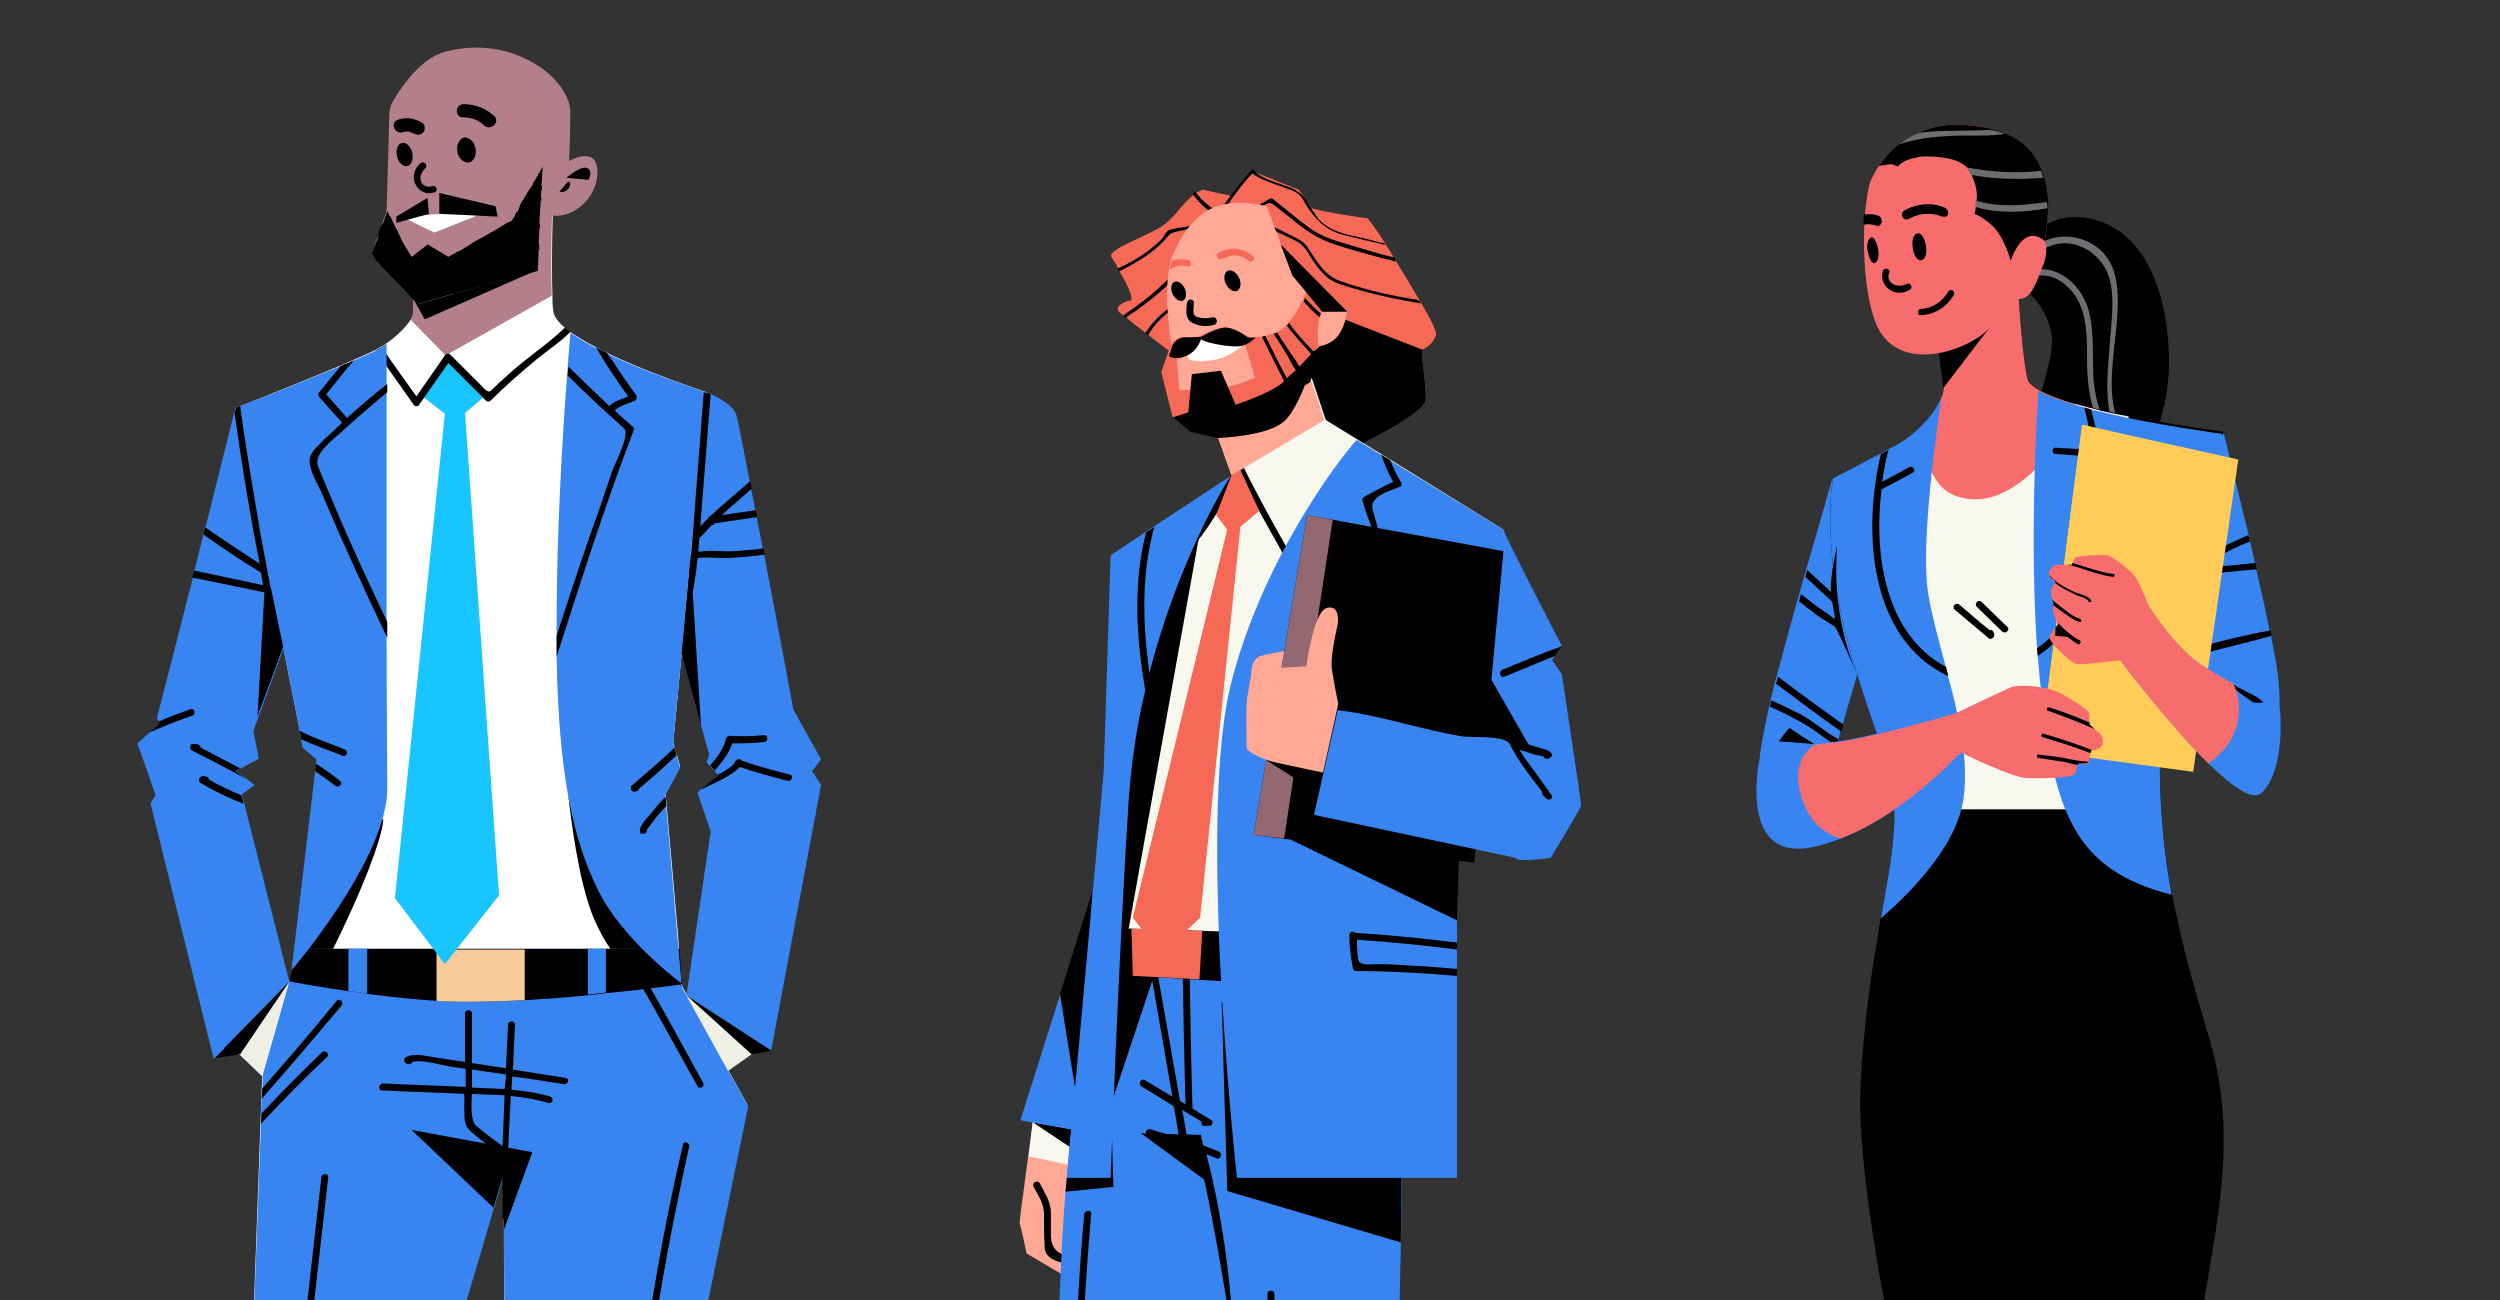 <svg width="473" height="246" viewBox="0 0 473 246" fill="none" xmlns="http://www.w3.org/2000/svg">
<rect x="0" y="0" width="473" height="246" fill="#333333" stroke="none"/>
<g clip-path="url(#clip0)">
<path d="M40.05 368.081L56.859 373.859L58.828 362.303H63.95L74.192 296.91V293.496L94.677 223.901L95.333 221.8V230.598L95.465 291.001L97.566 295.86L90.081 362.435L93.758 366.374L93.626 372.677L110.828 370.97L116.212 362.172L113.192 359.546L112.142 358.626L112.01 358.495L113.849 356.132L114.768 354.818V354.556L125.404 288.9L125.667 287.456L126.717 281.153L126.98 279.577L127.111 278.658L141.424 209.063L129.081 186.608L128.424 179.255L128.293 177.023L125.929 150.104L128.687 144.983L127.374 140.518L133.677 74.206C133.677 74.206 115.818 68.428 108.071 62.913C107.677 62.651 107.414 62.388 107.02 62.125C105.576 60.943 104.657 59.762 104.657 58.58C104.525 57.792 104.525 56.873 104.525 55.954C104.263 48.863 104.657 37.964 104.657 37.964L78.525 45.449C78.525 45.449 78.263 57.661 78.263 59.105C78.263 59.499 78.131 59.893 77.737 60.418C76.95 61.731 75.243 63.438 73.404 64.751C73.01 65.014 72.616 65.277 72.354 65.539C72.354 65.539 72.354 65.539 72.222 65.539C71.96 65.671 71.566 65.933 71.04 66.196C65.263 69.085 44.515 77.226 44.515 77.226L57.384 141.437L60.01 143.67L56.202 179.518L55.808 182.8L49.768 198.952L46.616 286.536L42.545 351.536L42.414 352.849L42.283 355.869L42.152 357.182L41.889 361.384L44.515 362.435V362.566L43.465 364.01L40.05 368.081Z" fill="white"/>
<path d="M107.546 150.629C107.546 150.629 108.727 162.578 111.222 170.588C113.586 178.598 118.839 183.72 118.839 183.72L126.192 181.75L107.546 150.629Z" fill="black"/>
<path d="M72.485 154.831C72.485 154.831 72.879 156.407 69.727 164.548C66.576 172.689 61.586 182.407 61.586 182.407L57.121 179.518L72.485 154.831Z" fill="black"/>
<path d="M40.05 368.081L56.859 373.859L58.828 362.303H63.95L74.192 296.91V293.627L94.808 224.032L95.333 221.931V230.86L95.596 291.132L97.697 296.122L90.212 362.566L93.889 366.636L93.758 372.808L110.96 371.101L116.344 362.303L113.192 359.677L112.142 358.758L112.01 358.626L113.849 356.263L114.768 355.081L114.899 354.818L125.536 289.031L125.798 287.587L126.849 281.415L126.98 279.84L127.243 278.92L141.556 209.325L129.081 186.871L128.424 179.518H56.202L55.808 182.8L49.899 198.82L49.636 205.78L49.505 207.881L49.374 210.638V212.608L46.616 286.536L42.545 351.536V352.849L42.283 355.869V357.051L42.02 361.253L44.515 362.303V362.435L43.333 363.748L40.05 368.081Z" fill="#3885F2"/>
<path d="M77.737 60.55L84.303 67.246L104.394 55.954C104.131 48.863 104.525 37.964 104.525 37.964L78.394 45.449C78.394 45.449 78.131 57.661 78.131 59.105C78.131 59.499 78 60.024 77.737 60.55Z" fill="#B27F8A"/>
<path d="M107.677 30.479C107.677 30.479 110.697 28.641 112.273 30.085C113.717 31.53 113.323 36.651 109.384 39.408C105.576 42.166 102.293 40.065 102.293 40.065L101.899 50.964L80.495 57.529L70.253 48.206L73.141 39.934L73.667 21.681C73.667 20.762 73.929 19.974 74.323 19.186C75.768 16.691 79.576 10.914 84.434 9.732C90.737 8.156 96.384 9.207 101.243 12.095C106.232 14.984 107.808 19.318 107.808 20.237C108.071 21.025 107.677 30.479 107.677 30.479Z" fill="#B27F8A"/>
<path d="M54.758 185.689C54.758 185.689 59.485 186.608 65.919 187.528C67.101 187.659 68.283 187.79 69.465 188.053C73.667 188.578 78.394 189.103 82.727 189.366C83.515 189.366 84.172 189.497 84.828 189.497C89.03 189.629 94.152 189.497 99.404 189.235C103.344 188.972 107.414 188.709 111.222 188.316C112.404 188.184 113.455 188.053 114.637 187.922C122.909 187.134 129.081 186.215 129.081 186.215L128.556 179.518H56.202L54.758 185.689Z" fill="black"/>
<path d="M137.748 202.628L145.364 197.245L129.869 188.316L137.748 202.628Z" fill="#F0EFE6"/>
<path d="M40.313 200.265L45.434 199.477L43.202 197.376L40.313 200.265Z" fill="black"/>
<path d="M54.758 185.689L49.636 203.679L42.939 197.245L54.758 185.689Z" fill="#F0EFE6"/>
<path d="M29.414 150.367L28.495 152.074L40.444 200.396L54.758 185.821L46.222 152.074L45.828 150.498V150.235L48.192 148.528L46.616 147.346L44.647 145.902L45.566 145.377L48.98 143.538L47.929 138.286L53.707 122.528L49.242 100.206V100.074L44.515 77.226L44.253 78.276L38.869 99.812L38.475 101.125L36.768 108.084L36.505 109.266L29.677 135.922L30.071 136.448L30.333 136.71L28.364 138.548L26 140.649L29.414 150.367Z" fill="#3885F2"/>
<path d="M134.465 157.326L129.869 188.316L145.889 198.82L155.344 148.528L153.637 145.902L155.344 143.67L150.091 134.215C150.091 134.215 147.334 119.246 144.576 104.933C144.445 104.539 144.445 104.145 144.313 103.751C143.919 101.781 143.525 99.68 143.132 97.711C143 97.317 143 96.923 142.869 96.397C142.606 94.953 142.344 93.64 142.081 92.327C141.95 91.802 141.95 91.276 141.818 90.882C140.505 84.186 139.586 79.327 139.323 78.539C138.667 76.569 135.778 75.125 134.334 74.469C133.94 74.206 133.546 74.206 133.546 74.206L130.525 106.377C130.525 106.508 130.525 106.508 130.525 106.64L128.95 123.842L134.202 142.882L133.677 144.195L134.334 144.983L135.253 145.902L135.778 146.558L135.909 146.69L132.495 149.447L131.97 149.973L134.465 157.326Z" fill="#3885F2"/>
<path d="M82.596 179.518V189.366C83.384 189.366 84.04 189.497 84.697 189.497C88.899 189.629 94.02 189.497 99.273 189.235V179.649H82.596V179.518Z" fill="#F5CB99"/>
<path d="M65.919 179.518V187.528C67.101 187.659 68.283 187.79 69.465 188.053V179.518H65.919Z" fill="#3885F2"/>
<path d="M114.637 179.518V187.79C113.586 187.922 112.404 188.053 111.222 188.184V179.518H114.637Z" fill="#3885F2"/>
<path d="M84.303 67.246L91.657 74.994L87.98 78.145L94.414 169.407L84.172 182.407L74.717 169.932L84.172 78.276L80.101 75.125L84.303 67.246Z" fill="#19C5FF"/>
<path d="M70.253 48.075L70.778 48.731L71.172 49.257L71.697 49.782L72.091 50.307L76.424 54.772L76.95 55.297L77.869 56.347L78.394 56.873L79.051 57.529L85.354 55.691L86.01 55.56L88.768 54.772L89.424 54.64L90.606 54.246L91.263 54.115L93.364 53.459L93.889 53.327L96.909 52.539L97.566 52.408L100.323 51.62L100.98 51.489L101.768 51.226L101.899 47.681V46.63L102.03 43.479V42.56L102.162 40.065L102.293 38.227V37.439L102.424 35.994V35.206L102.687 31.53L101.111 34.287L100.849 34.812L100.455 35.469L100.061 35.994L98.485 38.62L98.222 39.408L97.828 40.196L97.434 40.853L96.778 41.772L96.253 42.035L95.727 42.297L93.364 43.742L92.838 44.004L91.263 44.923L90.737 45.186L89.556 45.843L89.03 46.236L87.061 47.418L86.535 47.681L85.485 48.206L84.828 48.6L80.889 46.236L80.758 46.368L80.101 46.893L79.051 47.681L78.263 48.337L77.869 48.6L75.899 45.317L75.636 44.661L75.243 43.742L74.849 43.085L74.061 41.378L73.667 40.721L73.273 39.934L72.222 43.085L71.434 45.186L70.253 48.075Z" fill="black"/>
<path d="M92.707 39.802L75.899 40.984L82.202 44.004L92.707 39.802Z" fill="white"/>
<path d="M94.152 40.984L93.758 39.014L83.121 36.52V40.459L94.152 40.984Z" fill="black"/>
<path d="M81.152 40.459L80.889 37.439L74.98 40.984V42.166L81.152 40.459Z" fill="black"/>
<path d="M87.717 19.712C89.95 19.712 91.919 20.5 93.495 21.944C94.677 22.994 92.97 24.833 91.657 23.782C90.606 22.732 89.162 22.206 87.717 22.206C86.01 22.338 86.01 19.712 87.717 19.712Z" fill="black"/>
<path d="M75.111 22.732C76.687 22.075 78.263 22.338 79.707 23.126C80.364 23.388 80.495 24.308 80.232 24.833C79.838 25.489 79.051 25.621 78.525 25.358C78 25.095 77.081 24.701 76.424 24.964C75.768 25.227 75.111 25.095 74.717 24.439C74.323 23.914 74.455 22.994 75.111 22.732Z" fill="black"/>
<path d="M79.576 30.873C80.232 30.348 81.02 31.267 80.495 31.792C79.838 32.449 79.445 33.237 79.576 34.025C79.707 35.075 80.889 35.6 81.808 35.206C82.596 34.944 82.99 36.126 82.202 36.388C80.758 36.913 79.313 36.257 78.657 34.944C77.869 33.631 78.394 31.792 79.576 30.873Z" fill="black"/>
<path d="M100.849 34.812C101.374 35.206 101.899 35.6 102.556 35.994V35.206C102.293 35.075 102.03 34.812 101.768 34.681C101.505 34.55 101.374 34.419 101.111 34.156L100.849 34.812Z" fill="black"/>
<path d="M100.192 35.994C100.98 36.782 101.637 37.439 102.424 38.095V37.307C101.768 36.651 101.111 36.126 100.455 35.469L100.192 35.994Z" fill="black"/>
<path d="M98.222 39.408C99.535 40.721 100.849 42.035 102.162 43.348V42.428C100.98 41.247 99.798 40.065 98.616 38.883C98.616 38.752 98.616 38.752 98.616 38.62L98.222 39.408Z" fill="black"/>
<path d="M97.434 40.721C99.01 42.954 100.455 45.186 102.03 47.418V46.368C100.586 44.267 99.141 42.166 97.697 40.065L97.434 40.721Z" fill="black"/>
<path d="M95.727 42.297C97.172 45.449 98.748 48.469 100.455 51.358L101.111 51.226C99.273 48.206 97.697 45.186 96.253 42.035L95.727 42.297Z" fill="black"/>
<path d="M92.707 44.136C94.152 46.893 95.596 49.651 97.04 52.408L97.697 52.277C96.253 49.388 94.808 46.63 93.364 43.873L92.707 44.136Z" fill="black"/>
<path d="M90.606 45.317C91.394 47.287 92.051 49.257 92.707 51.358C92.97 52.014 93.232 52.802 93.495 53.459L94.02 53.327C93.889 52.671 93.758 52.014 93.626 51.752C93.364 50.964 93.101 50.176 92.838 49.388C92.313 47.944 91.788 46.499 91.263 45.055L90.606 45.317Z" fill="black"/>
<path d="M88.899 46.368C89.424 48.994 90.081 51.62 90.869 54.115L91.525 53.984C90.737 51.358 90.081 48.731 89.556 45.974L88.899 46.368Z" fill="black"/>
<path d="M86.273 47.812C87.061 50.045 87.98 52.408 88.899 54.641L89.556 54.509C88.505 52.277 87.717 49.913 86.798 47.55L86.273 47.812Z" fill="black"/>
<path d="M85.616 55.691L86.273 55.56C86.01 53.196 85.616 50.832 85.354 48.6L84.697 48.994C84.96 51.095 85.222 53.327 85.616 55.691Z" fill="black"/>
<path d="M78 56.216L78.525 56.742C79.051 54.509 79.576 52.408 79.97 50.176C80.232 48.994 80.364 47.812 80.626 46.63L79.97 47.156C79.838 47.944 79.576 48.994 79.445 49.519C79.313 50.307 79.182 51.095 78.919 51.883C78.657 53.327 78.394 54.772 78 56.216Z" fill="black"/>
<path d="M76.556 54.641L77.081 55.166C77.737 52.802 78.394 50.307 78.919 47.944L78.131 48.6C77.606 50.57 77.081 52.671 76.556 54.641Z" fill="black"/>
<path d="M71.828 49.651L72.222 50.176C73.404 48.6 74.717 46.893 75.899 45.317L75.636 44.661C74.323 46.368 73.01 48.075 71.828 49.651Z" fill="black"/>
<path d="M70.909 48.731L71.303 49.257C72.616 47.418 73.798 45.58 75.111 43.742L74.849 43.085C73.535 44.923 72.222 46.893 70.909 48.731Z" fill="black"/>
<path d="M71.303 45.055C72.222 43.873 73.141 42.56 73.929 41.378L73.535 40.721C73.01 41.509 72.485 42.297 71.96 42.954L71.303 45.055Z" fill="black"/>
<path d="M80.364 60.418L78 56.216L79.182 57.529L101.899 50.964L80.364 60.418Z" fill="black"/>
<path d="M86.535 28.772C86.798 30.085 87.849 30.873 88.768 30.742C89.687 30.479 90.212 29.297 89.95 27.984C89.687 26.671 88.636 25.883 87.717 26.015C86.798 26.409 86.273 27.59 86.535 28.772Z" fill="black"/>
<path d="M75.111 29.56C75.374 30.742 76.293 31.661 77.081 31.398C77.869 31.267 78.263 30.085 78 28.903C77.737 27.722 76.818 26.802 76.03 27.065C75.243 27.196 74.849 28.378 75.111 29.56Z" fill="black"/>
<path d="M111.354 34.025C111.354 34.025 112.273 32.318 111.091 31.792C109.909 31.267 107.152 33.631 107.152 33.631L111.354 34.025Z" fill="black"/>
<path d="M107.414 34.419C107.414 34.419 108.333 34.287 107.677 35.469C107.02 36.651 105.839 36.257 105.839 36.257L107.414 34.419Z" fill="black"/>
<path d="M71.04 66.327C73.404 69.741 75.899 73.155 78.263 76.57C78.525 76.963 79.051 76.963 79.313 76.57C81.152 73.943 82.99 71.317 84.828 68.691C87.192 71.054 89.556 73.418 91.919 75.782C92.182 76.044 92.576 76.044 92.838 75.782C95.596 73.024 98.616 70.398 101.636 67.903C103.737 66.196 105.97 64.751 107.94 62.782C107.546 62.519 107.283 62.257 106.889 61.994C103.606 65.145 99.535 67.772 96.253 70.792C95.071 71.842 93.889 72.893 92.838 73.943C92.182 74.6 90.737 72.499 90.344 72.236C88.636 70.529 86.929 68.822 85.222 67.115C84.96 66.852 84.434 66.852 84.172 67.246L78.788 74.994C76.556 71.842 74.323 68.822 72.222 65.671C71.96 65.802 71.566 66.065 71.04 66.327Z" fill="black"/>
<path d="M105.313 117.801C105.313 118.589 105.313 119.508 105.313 120.296C105.313 121.609 105.313 123.054 105.313 124.236C105.707 147.74 108.727 159.164 112.929 167.962C117.394 177.548 128.95 186.083 128.95 186.083L128.162 177.154L126.061 152.599L125.929 150.892V150.367L128.687 145.245L128.03 143.013L127.637 141.569L127.374 140.781L128.95 123.842L130.525 106.64C130.525 106.508 130.525 106.508 130.525 106.377L133.677 74.206C133.677 74.206 133.546 74.206 133.152 74.075C130.919 73.287 122.121 70.398 114.768 66.852C113.98 66.459 113.323 66.196 112.667 65.802C110.96 64.883 109.253 63.964 107.94 62.913C107.808 64.751 107.546 66.984 107.414 69.479C107.414 70.004 107.283 70.529 107.283 71.186C106.364 83.135 105.313 101.256 105.313 117.801Z" fill="#3885F2"/>
<path d="M44.515 77.226L49.111 100.074V100.206L53.576 122.529L56.727 138.417L56.99 139.993L57.253 141.437L59.879 143.67L59.748 144.589L59.616 146.033L55.152 183.588C55.152 183.588 73.404 162.316 73.273 149.053C73.273 143.932 73.141 133.165 73.141 120.953V117.933C73.141 102.7 73.141 85.761 73.141 74.469V72.893C73.141 69.61 73.141 66.852 73.141 65.014C72.748 65.277 72.354 65.539 72.091 65.802C71.303 66.327 69.333 67.115 66.707 68.297C65.919 68.691 65.131 68.953 64.212 69.347C57.253 72.236 47.929 75.913 45.04 76.963C44.778 77.095 44.515 77.226 44.515 77.226Z" fill="#3885F2"/>
<path d="M36.374 109.266C40.838 110.185 45.303 111.104 49.768 112.024C49.899 112.024 49.899 112.024 50.03 112.024C50.556 114.519 52.919 119.902 52.788 119.114C51.475 112.811 50.293 106.509 49.111 100.074V99.943C47.798 92.196 46.485 84.579 45.434 76.832C44.909 77.095 44.647 77.095 44.647 77.095L44.384 78.145C45.697 87.731 47.273 97.185 49.111 106.64C45.697 104.408 42.283 102.175 38.869 99.812L38.475 101.125C42.02 103.62 45.697 106.115 49.374 108.347C49.505 109.135 49.636 109.923 49.768 110.71L36.768 107.953L36.374 109.266Z" fill="black"/>
<path d="M131.97 105.721L132.101 105.589C133.414 105.327 135.253 105.589 136.566 105.589C138.142 105.589 139.717 105.458 141.424 105.327C142.475 105.195 143.657 105.064 144.707 104.933C144.576 104.539 144.576 104.145 144.445 103.751C142.606 104.014 140.768 104.145 138.929 104.276C136.828 104.407 134.202 104.014 132.101 104.407C132.233 103.488 132.232 102.569 132.364 101.65C132.495 101.65 132.626 101.519 132.758 101.387C133.414 100.731 133.94 100.074 134.596 99.418C134.859 99.418 135.121 99.286 135.121 99.024C137.748 98.63 140.505 98.236 143.263 97.842C143.132 97.448 143.132 97.054 143 96.529C140.899 96.791 138.667 97.185 136.566 97.448C138.404 95.741 140.374 94.165 142.212 92.458C142.081 91.933 142.081 91.408 141.95 91.014C139.455 93.246 136.828 95.347 134.334 97.711C134.071 97.711 133.94 97.973 133.94 98.105C133.414 98.63 133.02 99.024 132.495 99.549C133.152 91.276 133.808 82.872 134.465 74.6C134.071 74.337 133.677 74.337 133.677 74.337C133.677 74.337 133.546 74.337 133.152 74.206C132.364 84.448 131.576 94.69 130.788 104.801C130.657 104.933 130.657 105.064 130.657 105.327V105.458C130.657 105.852 130.657 106.115 130.525 106.508C130.525 106.64 130.525 106.64 130.525 106.771C130.263 110.973 129.869 115.306 129.475 119.508C129.606 119.377 131.576 110.579 131.97 105.721Z" fill="black"/>
<path d="M105.313 120.296C105.313 121.609 105.313 123.054 105.313 124.236C109.909 109.923 114.505 95.478 119.889 81.428C120.02 81.165 119.889 80.903 119.758 80.771C118.576 79.721 117.525 78.802 116.344 77.751C116.475 77.62 116.475 77.62 116.475 77.489C117.394 76.701 119.101 76.307 120.152 75.782C120.414 75.65 120.546 75.125 120.414 74.862C118.97 72.761 117.394 70.66 116.081 68.559C115.95 68.297 115.424 67.64 114.768 66.721C113.98 66.327 113.323 66.065 112.667 65.671C112.929 65.933 113.061 66.196 113.192 66.459C114.899 69.347 116.869 72.236 118.839 74.994C118.182 75.256 117.525 75.519 116.869 75.782C116.212 76.044 115.687 76.438 115.293 76.832C112.667 74.337 110.041 71.842 107.546 69.347C107.546 69.873 107.414 70.398 107.414 71.054C110.828 74.469 114.374 77.751 118.051 81.034C119.364 82.085 116.212 87.862 115.818 89.175C115.03 91.539 114.243 93.771 113.455 96.135C110.566 104.145 107.94 112.155 105.313 120.296Z" fill="black"/>
<path d="M58.566 87.206C58.566 89.044 60.01 91.408 60.798 93.115C64.737 102.438 68.939 111.63 73.273 120.69V117.67C69.859 110.448 66.445 103.226 63.424 96.004C62.374 93.377 61.192 90.882 60.142 88.125C59.354 85.893 62.899 83.266 64.344 81.953C67.232 79.327 70.253 76.701 73.273 74.206V72.63C70.647 74.731 68.152 76.832 65.657 79.064L61.717 74.6C63.424 72.499 65.131 70.266 66.97 68.165C66.182 68.559 65.394 68.822 64.475 69.216L60.404 74.206C60.142 74.469 60.142 74.862 60.404 75.125C61.849 76.701 63.293 78.408 64.737 79.984C63.424 81.165 62.242 82.347 60.929 83.529C60.01 84.579 58.566 85.63 58.566 87.206Z" fill="black"/>
<path d="M121.071 157.326C121.071 157.72 121.596 157.851 121.859 157.72H121.99C122.253 157.589 122.515 157.326 122.384 156.932C122.647 156.669 123.303 155.75 123.303 155.75C123.566 155.488 123.828 155.094 124.091 154.7C124.748 153.912 125.404 153.255 126.061 152.468L125.929 150.76C125.142 151.548 124.354 152.336 123.697 153.255C122.909 154.306 120.94 156.013 121.071 157.326Z" fill="black"/>
<path d="M120.283 149.71C120.677 149.71 120.808 149.447 120.94 149.185C123.303 147.215 125.667 145.114 128.03 142.882L127.637 141.437C125.01 143.932 122.253 146.296 119.495 148.659C118.97 149.185 119.758 150.104 120.283 149.71Z" fill="black"/>
<path d="M56.727 138.286L56.99 139.862C59.485 141.043 62.242 141.963 64.869 143.013C65.657 143.276 65.919 142.094 65.263 141.831C62.505 140.649 59.485 139.73 56.727 138.286Z" fill="black"/>
<path d="M59.616 145.902C60.929 146.821 62.242 147.74 63.424 148.659C64.081 149.185 65 148.266 64.344 147.74C62.899 146.558 61.323 145.508 59.748 144.458L59.616 145.902Z" fill="black"/>
<path d="M36.242 141.963C39.657 143.67 43.202 145.508 46.485 147.346L44.515 145.902L45.434 145.377C42.939 144.064 40.444 142.75 37.95 141.437C37.95 141.175 37.687 140.912 37.293 140.781C37.03 140.781 36.768 140.781 36.505 140.781C35.98 140.649 35.717 141.569 36.242 141.963Z" fill="black"/>
<path d="M37.95 148.134C40.576 149.71 43.333 151.023 46.091 152.074L45.697 150.498C43.596 149.579 41.495 148.659 39.525 147.478C39.525 147.215 39.394 147.084 39.131 146.952C38.869 146.952 38.737 146.821 38.475 146.821C37.818 146.821 37.293 147.74 37.95 148.134Z" fill="black"/>
<path d="M28.364 138.548C30.99 137.367 33.748 136.316 36.374 135.397C37.162 135.134 36.768 133.821 35.98 134.215C34.01 134.872 31.909 135.66 29.939 136.579L30.202 136.841L28.364 138.548Z" fill="black"/>
<path d="M132.626 149.316H132.758C134.859 148.266 138.273 146.952 139.98 145.114C143 146.165 146.02 146.952 149.041 147.74C149.828 147.872 150.222 146.69 149.435 146.558C146.414 145.771 143.394 144.983 140.374 143.932L140.243 143.801L140.111 143.67C139.717 143.538 139.455 143.67 139.192 143.932C139.192 143.932 139.192 144.064 139.061 144.064C138.929 144.195 138.929 144.326 138.929 144.458C138.142 145.245 137.091 146.033 135.778 146.558L135.909 146.69L132.626 149.316Z" fill="black"/>
<path d="M134.334 144.851L135.253 145.771C136.566 144.195 138.01 142.488 138.536 140.649C140.505 140.649 142.606 140.649 144.576 140.387C145.364 140.256 145.364 139.074 144.576 139.074C142.344 139.336 140.243 139.336 138.01 139.205C137.748 139.205 137.485 139.468 137.354 139.73C136.96 141.7 135.647 143.276 134.334 144.851Z" fill="black"/>
<path d="M121.071 183.851C121.071 183.851 121.202 183.851 121.071 183.851C121.596 183.851 121.859 184.114 121.859 184.507C121.859 184.507 121.859 184.507 121.859 184.639C121.859 184.77 121.727 185.033 121.727 185.033C122.253 185.427 122.647 185.952 122.909 186.608C123.303 187.265 123.697 188.053 124.091 188.709C125.142 190.548 126.061 192.255 127.111 194.093C129.081 197.639 131.051 201.315 133.02 204.861C133.414 205.649 132.364 206.174 131.97 205.517C129.738 201.578 127.637 197.639 125.404 193.699C124.354 191.861 123.435 190.154 122.384 188.316C121.727 187.134 120.677 185.821 120.546 184.507C120.414 184.245 120.808 183.851 121.071 183.851Z" fill="black"/>
<path d="M49.505 207.881C54.626 202.103 59.616 196.194 64.606 190.285C65.131 189.629 64.212 188.709 63.687 189.366C59.091 195.012 54.364 200.527 49.636 205.911L49.505 207.881Z" fill="black"/>
<path d="M49.374 212.608C53.444 208.275 57.515 204.073 61.849 200.002C62.505 199.477 61.586 198.558 60.929 199.083C56.99 202.891 53.182 206.699 49.505 210.639L49.374 212.608Z" fill="black"/>
<path d="M72.485 204.992C77.737 205.255 82.99 205.386 88.111 205.649C88.111 204.467 88.111 203.285 88.111 202.235L85.485 201.841C83.515 201.578 80.101 200.396 78 200.921C78 201.053 77.869 201.184 77.606 201.315H77.475C77.212 201.447 76.95 201.315 76.687 201.053L76.556 200.921C76.424 200.659 76.424 200.134 76.818 200.002C78.394 199.214 80.364 199.74 81.939 200.002C83.909 200.265 86.01 200.659 87.98 200.921C87.98 197.901 87.98 194.75 87.98 191.73C87.98 190.942 89.293 190.942 89.293 191.73C89.293 194.881 89.293 198.033 89.293 201.184C89.424 201.184 89.424 201.184 89.556 201.184C91.657 201.447 93.626 201.841 95.727 202.103C95.859 199.346 95.99 196.588 96.121 193.831C96.121 193.043 97.434 193.043 97.434 193.831C97.303 196.72 97.172 199.477 97.04 202.366C100.323 202.891 103.737 203.416 107.02 203.942C107.808 204.073 107.546 205.255 106.626 205.123C103.344 204.598 100.192 204.073 96.909 203.679L96.778 206.174C99.273 206.437 101.636 206.699 104.131 207.487C104.919 207.75 104.525 208.931 103.737 208.669C101.505 208.012 99.141 207.618 96.647 207.356L96.121 217.729L96.253 217.861C96.778 218.255 96.515 219.042 95.99 219.042C95.859 222.719 95.596 226.527 95.465 230.204C95.465 230.467 95.333 230.598 95.071 230.729V221.931L94.414 224.032C94.546 222.194 94.546 220.224 94.677 218.386C92.97 217.204 91.394 216.022 89.818 214.709C88.111 213.396 87.849 212.608 87.849 210.376C87.849 209.194 87.849 208.144 87.849 206.962C82.596 206.699 77.344 206.568 72.222 206.305C71.566 206.305 71.566 204.992 72.485 204.992ZM95.727 203.285C94.808 203.154 93.889 203.022 92.97 202.891C91.788 202.76 90.606 202.497 89.293 202.366C89.293 203.416 89.293 204.336 89.293 205.386C89.293 205.517 89.293 205.649 89.293 205.78C89.424 205.78 89.424 205.78 89.556 205.78C91.525 205.911 93.495 205.911 95.465 206.043C95.596 205.123 95.727 204.204 95.727 203.285ZM90.081 213.002C91.657 214.315 93.364 215.628 95.071 216.81C95.202 213.659 95.333 210.376 95.465 207.224C93.364 207.093 91.263 207.093 89.293 206.962C89.162 209.063 89.03 212.083 90.081 213.002Z" fill="black"/>
<path d="M49.636 361.515C50.03 361.515 50.424 361.778 50.687 362.041C50.687 361.909 50.556 361.647 50.556 361.515C50.424 361.253 50.424 360.99 50.687 360.727C52 359.414 53.576 358.495 53.838 356.919C50.03 356.788 46.091 356.788 42.283 357.051L42.414 355.738C46.222 355.606 49.899 355.475 53.707 355.606C53.444 354.687 53.313 353.768 53.313 352.717C49.768 352.717 46.222 352.717 42.545 352.717L42.677 351.404C46.222 351.404 49.768 351.404 53.313 351.404C53.313 350.485 53.444 349.697 53.444 348.778L54.364 330.132C54.626 324.354 54.889 318.577 55.283 312.799C55.677 306.627 57.384 300.324 56.333 294.153C56.071 292.839 55.545 291.526 55.02 290.213C53.97 289.163 52.788 288.244 51.737 287.193C51.081 286.668 52 285.749 52.657 286.274L54.364 287.85C54.364 287.718 54.364 287.718 54.364 287.587C54.232 286.405 54.232 285.092 54.232 283.91C53.182 282.86 52.263 281.809 51.212 280.759C50.687 280.234 51.475 279.314 52.131 279.84C52.919 280.628 53.707 281.284 54.364 282.072C54.495 281.284 54.495 280.496 54.626 279.84C55.283 273.537 55.939 267.102 56.596 260.799C57.909 248.062 59.354 235.456 60.798 222.719C60.929 221.931 62.111 221.931 62.111 222.719C60.798 234.143 59.485 245.567 58.303 256.991C57.778 262.507 57.121 268.022 56.596 273.537C56.333 276.819 55.677 280.102 55.677 283.385C60.273 288.375 64.475 293.759 68.152 299.405C68.414 299.93 67.758 300.718 67.232 300.324C63.818 297.698 60.404 294.809 57.253 291.92C58.434 295.991 58.303 300.062 57.778 304.395C56.99 310.041 56.596 315.688 56.333 321.465C56.071 327.243 55.677 333.021 55.414 338.93L55.02 347.596C55.02 348.909 54.889 350.223 54.889 351.404C56.596 351.404 58.303 351.404 60.01 351.404C60.798 351.404 60.798 352.717 60.01 352.717C58.303 352.717 56.596 352.717 54.889 352.717C54.889 353.768 55.02 354.687 55.414 355.738C55.808 355.738 56.071 355.738 56.465 355.738C57.253 355.738 57.253 357.051 56.465 357.051C56.333 357.051 56.071 357.051 55.939 357.051C56.071 357.313 56.071 357.576 55.808 357.839L52.657 360.859C52.131 361.384 52.657 362.566 52.788 363.354C53.838 364.01 54.889 364.667 55.939 365.323C56.465 365.586 49.768 362.828 48.98 362.828C47.141 362.96 45.434 363.616 43.727 363.748L44.778 362.303C46.222 362.172 47.929 361.647 49.636 361.515ZM64.606 296.91C61.849 292.839 58.828 289.031 55.545 285.486C55.677 286.93 55.808 288.244 56.202 289.557C58.96 292.183 61.717 294.547 64.606 296.91Z" fill="black"/>
<path d="M93.495 362.697C97.566 360.859 101.768 359.808 105.97 358.627C106.364 358.495 106.758 358.364 107.283 358.233C106.758 359.02 106.232 359.808 105.707 360.465C105.445 360.728 105.445 361.253 105.839 361.515C105.97 361.647 106.101 361.647 106.232 361.778C105.97 361.909 105.576 362.041 105.313 362.172C103.344 363.091 99.667 365.849 97.303 365.586C96.909 365.586 96.515 365.98 96.647 366.374V366.505C96.778 366.768 97.04 367.03 97.434 366.899C97.434 366.899 97.434 366.899 97.566 366.899C97.566 366.899 97.566 366.899 97.697 366.899C100.192 366.899 103.737 364.404 105.97 363.354C106.364 363.091 106.889 362.96 107.283 362.697C107.677 363.354 107.414 364.01 107.152 365.455C107.02 366.243 108.202 366.637 108.333 365.849L108.99 362.435C108.99 362.303 108.99 362.041 108.99 361.909C110.434 361.253 111.748 360.465 113.192 359.808L112.142 358.889C110.697 359.677 109.121 360.334 107.677 361.121C107.546 360.99 107.283 360.859 107.152 360.859C107.94 359.94 108.596 358.889 109.121 357.839C110.697 357.313 112.273 356.788 113.849 356.394L114.768 355.081V354.818C113.061 355.212 111.354 355.606 109.778 356.132C112.667 349.172 111.879 341.031 112.535 333.546C113.192 326.718 114.636 319.89 115.556 313.061C116.475 307.021 116.606 301.112 117 295.072C117.131 293.759 117.394 292.577 117.657 291.526C118.707 291.264 119.626 290.87 120.546 290.607C122.121 290.082 123.828 289.425 125.404 288.9L125.667 287.456C123.172 288.244 120.546 289.163 118.051 290.082C118.576 288.506 119.101 287.062 119.495 285.355C119.626 285.092 119.626 284.698 119.758 284.436C120.677 284.042 121.596 283.516 122.515 283.122C123.96 282.466 125.273 281.809 126.717 281.153L126.98 279.577C126.849 279.708 126.586 279.708 126.455 279.84C124.616 280.759 122.647 281.678 120.808 282.466L120.02 282.86C120.283 280.89 120.414 278.92 120.677 276.819C121.333 269.86 122.121 262.9 123.172 256.072C125.01 242.941 127.505 229.941 130.394 216.941C130.525 216.154 129.344 215.76 129.212 216.548C126.323 229.022 123.96 241.628 122.121 254.365C121.202 260.537 120.414 266.84 119.758 273.011C119.364 276.426 119.495 280.102 118.707 283.385L108.333 288.244C107.677 288.506 108.202 289.688 108.859 289.425C109.121 289.294 109.384 289.294 109.647 289.163C109.778 289.163 109.909 289.031 109.909 288.9C112.667 287.587 115.424 286.274 118.182 284.961C117.525 286.799 116.738 288.506 116.344 290.476C113.192 291.658 109.515 292.577 106.889 294.678C106.232 295.203 107.152 296.122 107.808 295.597C110.041 293.89 113.061 292.708 116.081 291.789C115.293 297.435 115.556 303.213 114.899 308.991C114.111 315.425 112.798 321.728 111.879 328.162C111.091 333.677 110.96 339.192 110.697 344.708C110.434 348.778 109.909 352.718 108.202 356.263C107.414 356.526 106.495 356.788 105.707 356.919C101.374 358.101 97.04 359.283 92.838 361.121C92.182 361.909 92.838 362.96 93.495 362.697Z" fill="black"/>
<path d="M146.02 198.82L142.212 199.477L129.869 188.316L146.02 198.82Z" fill="black"/>
<path d="M54.758 185.689L42.414 198.295L45.434 199.477L54.758 185.689Z" fill="black"/>
<path d="M50.03 112.024L48.717 135.528L53.576 122.397L51.212 111.104L50.03 112.024Z" fill="black"/>
<path d="M128.95 123.71L130.657 105.458L132.626 137.235L128.95 123.71Z" fill="black"/>
<path d="M100.717 217.992L77.869 213.79L93.364 228.497L95.333 221.931V232.699L100.717 217.992Z" fill="black"/>
<path d="M269.089 66.196C268.564 66.459 270.008 72.63 269.745 75.65C269.483 78.539 256.089 84.711 253.594 86.024C253.463 86.024 253.331 86.155 253.331 86.155C253.331 86.155 232.978 74.731 232.321 74.731C231.927 74.731 223.26 68.034 217.351 63.438C217.22 63.307 216.957 63.176 216.826 63.044C215.25 61.863 213.937 60.812 213.149 60.156C213.018 60.024 212.755 59.893 212.624 59.762C212.361 59.499 212.099 59.368 211.968 59.236C210.654 58.317 212.23 57.135 213.806 56.873C214.725 56.61 213.149 53.721 211.836 51.358C211.705 51.226 211.574 50.964 211.574 50.832C211.048 49.782 210.523 48.994 210.26 48.6C209.604 47.156 216.432 44.923 219.584 42.954C222.21 41.378 223.523 38.62 225.755 36.913C225.887 36.782 226.149 36.651 226.281 36.52C226.675 36.257 227.069 36.126 227.462 35.863L232.846 37.045L233.24 37.176L236.786 32.318L238.755 33.105L243.614 35.075L245.715 35.863C245.715 35.863 247.553 38.62 248.079 39.277C248.079 39.408 248.341 39.408 248.735 39.54C250.968 40.196 257.796 41.247 258.584 41.247C258.846 41.247 260.16 43.085 261.867 45.711C261.998 45.974 262.261 46.236 262.392 46.63C262.917 47.418 263.442 48.206 263.836 48.994C263.968 49.257 264.23 49.519 264.362 49.782C265.806 52.146 267.382 54.772 268.695 57.004C268.826 57.267 268.957 57.529 269.089 57.661C270.665 60.418 271.715 62.519 271.715 63.176C271.584 64.751 269.614 65.933 269.089 66.196Z" fill="#F66957"/>
<path d="M262.129 46.368C259.634 45.711 257.008 45.186 254.513 44.529C251.624 43.873 249.523 42.297 247.816 39.802C247.291 39.146 246.897 38.358 246.503 37.701C245.715 36.388 244.665 36.126 243.351 35.6C241.776 35.075 240.331 34.55 238.755 33.893C238.23 33.631 237.574 33.368 237.048 32.843C236.917 32.712 235.735 34.156 235.604 34.287C234.422 35.732 233.24 37.307 232.19 38.883C231.927 39.277 231.402 38.883 231.665 38.62C232.058 38.095 232.321 37.701 232.715 37.176C234.028 35.469 235.341 33.762 236.786 32.186C236.917 32.055 237.18 32.055 237.18 32.186C237.574 32.58 237.968 32.974 238.493 33.237C239.937 34.156 241.644 34.55 243.351 35.206C244.008 35.469 244.665 35.6 245.19 35.994C245.19 35.994 245.321 35.994 245.321 36.126C246.634 36.782 247.422 38.358 248.341 39.802C248.735 40.328 248.998 40.853 249.392 41.378C251.624 43.742 254.25 44.267 257.271 44.923C258.584 45.186 260.028 45.58 261.341 45.974C261.735 45.711 261.867 45.974 262.129 46.368Z" fill="black"/>
<path d="M264.099 49.519C263.18 49.257 262.392 48.994 261.473 48.863C258.321 47.944 255.17 47.156 252.149 46.105C249.523 45.186 247.422 43.873 245.321 42.166C244.008 41.115 242.826 40.196 241.513 39.146C240.725 38.62 240.462 38.095 239.543 38.62C238.887 39.014 238.23 39.408 237.705 39.802C237.311 40.065 237.048 39.408 237.442 39.277C238.361 38.752 239.281 38.095 240.331 37.57C240.463 37.439 240.594 37.57 240.725 37.57C243.089 39.408 245.321 41.378 247.685 43.085C250.048 44.792 252.675 45.58 255.432 46.368C258.19 47.156 260.947 48.075 263.836 48.731H263.968C263.836 48.863 263.968 49.257 264.099 49.519Z" fill="black"/>
<path d="M268.826 57.398C264.624 56.742 260.422 55.822 256.351 54.641C254.644 54.115 252.806 53.721 251.361 52.671C250.18 51.752 249.26 50.57 248.473 49.388C247.422 47.812 246.766 46.236 244.927 45.449L239.412 42.822C239.018 42.691 239.412 42.035 239.675 42.297C241.382 43.085 242.957 43.873 244.533 44.661C245.584 45.186 246.634 45.711 247.291 46.63C249.129 49.388 250.574 52.277 253.988 53.327C257.402 54.509 260.947 55.428 264.493 56.085C265.675 56.347 266.988 56.479 268.17 56.742C268.564 56.873 268.695 57.135 268.826 57.398Z" fill="black"/>
<path d="M231.271 41.378C229.038 40.328 227.069 38.752 225.624 36.651C225.755 36.52 226.018 36.388 226.149 36.257C227.594 38.227 229.432 39.671 231.664 40.721C231.927 41.115 231.665 41.641 231.271 41.378Z" fill="black"/>
<path d="M227.2 42.691C226.018 43.085 224.836 43.348 223.654 43.61C222.473 43.873 221.553 43.873 220.766 44.923C219.715 46.236 218.271 47.418 216.957 48.337C215.25 49.519 213.543 50.438 211.705 51.358C211.574 51.226 211.442 50.964 211.442 50.832C213.412 49.913 215.382 48.863 217.089 47.55C218.008 46.893 218.927 46.105 219.715 45.317C220.109 44.923 220.503 44.004 221.028 43.61C221.816 43.216 223.26 43.085 224.18 42.954C225.23 42.691 226.149 42.428 227.2 42.166C227.331 41.903 227.594 42.56 227.2 42.691Z" fill="black"/>
<path d="M222.21 52.671C219.978 54.903 217.483 57.004 214.856 58.842C214.2 59.236 213.543 59.63 213.018 60.156C212.887 60.024 212.624 59.893 212.493 59.762C212.755 59.499 213.018 59.368 213.149 59.236C214.069 58.58 214.988 57.923 215.907 57.267C218.008 55.691 219.846 53.984 221.685 52.146C222.079 52.014 222.473 52.408 222.21 52.671Z" fill="black"/>
<path d="M222.21 58.317C220.109 59.63 218.402 61.337 217.22 63.438C217.089 63.307 216.826 63.176 216.695 63.044C218.008 60.943 219.846 59.105 221.947 57.792C222.21 57.529 222.604 58.055 222.21 58.317Z" fill="black"/>
<path d="M269.745 75.65C269.483 78.539 256.089 84.711 253.594 86.024L246.24 81.953L240.988 67.509L253.331 60.024L269.22 66.196C268.564 66.59 270.008 72.761 269.745 75.65Z" fill="black"/>
<path d="M299.16 152.336C299.16 152.861 293.382 162.316 293.382 162.316C293.382 162.316 286.816 163.235 286.816 162.316C286.816 161.397 273.553 143.013 274.21 142.619C274.867 142.225 284.321 100.862 284.452 100.206C284.452 100.862 294.564 120.428 295.483 122.135C295.483 122.266 295.483 122.266 295.483 122.266L294.17 124.104L293.644 124.892L295.483 127.518C295.483 127.387 299.16 151.811 299.16 152.336Z" fill="#3885F2"/>
<path d="M280.644 125.943L289.442 141.306L285.766 140.649L283.008 139.468L280.119 139.205L280.644 125.943Z" fill="black"/>
<path d="M195.553 210.901C195.553 211.82 192.796 230.86 192.927 231.517C193.19 232.174 194.24 237.163 194.24 237.163L201.594 241.497L202.907 212.739L195.553 210.901Z" fill="#FFA895"/>
<path d="M203.301 237.689C200.675 237.557 198.967 236.77 198.836 233.881C198.836 232.436 198.836 230.992 198.836 229.679C198.836 227.315 197.786 226.002 196.735 223.901C196.341 223.113 195.159 223.77 195.553 224.558C196.473 226.265 197.523 227.709 197.523 229.679C197.523 231.78 197.523 233.881 197.654 236.113C197.786 238.608 201.462 239.133 203.301 239.133C204.22 239.002 204.22 237.689 203.301 237.689Z" fill="black"/>
<path d="M195.553 210.901L194.634 218.78L202.644 220.487L202.907 212.739L195.553 210.901Z" fill="#F9F8EF"/>
<path d="M195.422 212.346L202.907 213.659L202.513 217.073L195.422 212.346Z" fill="black"/>
<path d="M203.957 213.921L193.058 211.952L210.129 157.983L203.957 213.921Z" fill="#3885F2"/>
<path d="M206.715 168.488L200.543 188.053L204.351 211.689" fill="black"/>
<path d="M207.634 180.174C207.634 180.174 201.988 207.356 200.675 240.84C199.23 274.325 200.018 284.042 200.018 284.042L203.826 295.072V298.617L216.301 348.122L222.341 351.01L218.927 356.394L220.897 362.435C220.897 362.435 229.17 363.222 232.321 362.435C235.604 361.647 242.957 357.445 242.826 356.788C242.695 356.132 239.806 347.071 239.806 347.071C238.23 346.152 238.493 343.526 238.493 343.526L232.715 324.617C232.715 324.617 233.372 323.435 233.372 323.041C233.372 322.516 225.624 287.718 225.624 287.718C225.624 287.718 222.735 285.617 223.26 285.355C223.786 285.092 226.281 283.516 226.281 283.516L252.281 180.174H207.634Z" fill="#3885F2"/>
<path d="M219.715 180.174L223.129 210.901L227.988 217.335L241.776 308.072C241.776 308.072 241.25 351.93 241.382 352.455C241.513 352.849 238.099 358.101 238.099 358.101L240.331 360.202C240.331 360.202 238.23 368.606 239.412 368.738C247.685 369.657 255.695 374.384 255.695 374.778C255.695 375.172 263.442 311.092 263.442 311.092L266.2 180.306H219.715V180.174Z" fill="#3885F2"/>
<path d="M228.25 218.386C228.907 218.649 229.564 218.911 230.22 219.174C231.008 219.436 231.271 218.255 230.614 217.861C228.644 217.073 226.675 216.285 224.705 215.628C224.311 213.79 224.048 211.82 223.654 209.982C224.836 210.77 226.149 211.426 227.331 212.214C227.2 212.608 227.462 213.133 227.856 213.002C228.119 213.002 228.513 213.002 228.776 213.002C229.432 213.002 229.695 212.083 229.038 211.82C227.856 211.164 226.806 210.507 225.624 209.719C225.361 201.447 225.23 193.043 225.099 184.77C225.099 183.982 223.786 183.982 223.786 184.77C223.917 192.78 224.048 200.921 224.311 208.931C223.917 208.669 223.654 208.538 223.26 208.275C221.816 199.871 220.24 191.336 218.796 182.932L219.584 180.568L215.776 175.578L211.968 175.447L210.523 208.012L218.008 185.558C219.321 192.911 220.503 200.134 221.816 207.487C220.109 206.437 218.271 205.386 216.563 204.336C215.907 203.942 215.25 204.992 215.907 205.517C218.008 206.83 220.109 208.012 222.079 209.325C222.473 211.295 222.735 213.396 223.129 215.366C221.291 214.709 219.452 214.184 217.614 213.659C216.826 213.396 216.432 214.709 217.22 214.972C219.321 215.497 221.291 216.154 223.392 216.81C223.523 217.335 224.048 217.335 224.442 217.073C225.23 217.335 225.887 217.598 226.543 217.861C229.564 228.891 233.372 254.628 233.372 253.84C232.978 242.547 231.139 229.416 228.25 218.386Z" fill="black"/>
<path d="M229.17 224.164L227.2 214.709L215.907 214.447L229.17 224.164Z" fill="black"/>
<path d="M210.392 215.103L210.654 224.558L201.594 225.477L201.856 222.85L210.392 215.103Z" fill="black"/>
<path d="M231.139 189.497L232.19 225.345L265.018 235.062L265.281 216.679L231.139 189.497Z" fill="black"/>
<path d="M284.452 100.206L266.2 180.174H210.129L214.069 109.923L233.109 90.095L226.149 70.004L244.796 61.337L250.836 79.458L257.008 83.266L261.735 86.155L263.442 87.206L284.452 100.206Z" fill="#F9F8EF"/>
<path d="M243.614 103.882C240.331 98.105 237.18 92.327 234.291 86.418C233.897 85.63 232.846 86.287 233.109 87.074C233.24 87.337 233.372 87.468 233.503 87.731C233.372 87.862 232.846 89.832 232.846 89.963C228.513 94.165 228.907 97.054 225.755 100.993C225.23 101.65 225.887 103.226 226.412 102.569C229.564 98.63 232.321 93.771 234.291 89.175C236.917 94.428 239.806 99.549 242.695 104.67C243.22 105.327 244.008 104.539 243.614 103.882Z" fill="black"/>
<path d="M226.937 101.125L213.281 177.154H210.654L211.967 130.276L226.937 101.125Z" fill="black"/>
<path d="M210.129 175.578L235.341 176.366L236.392 185.952L210.129 184.376V175.578Z" fill="black"/>
<path d="M214.069 175.71L214.331 184.639L226.937 185.295L227.462 176.104L214.069 175.71Z" fill="#F66957"/>
<path d="M234.685 88.913L238.23 96.66L234.685 99.68L227.069 173.609L219.715 180.7L214.331 173.609L232.19 100.206L230.089 97.448L232.978 89.963L234.685 88.913Z" fill="#F66957"/>
<path d="M232.978 89.963L250.574 79.458L244.533 61.337L225.887 70.004L232.978 89.963Z" fill="#FFA895"/>
<path d="M284.452 100.206C284.19 101.65 275.654 148.397 275.654 174.003V184.508C275.654 205.911 275.654 222.85 275.654 222.85H234.028C234.028 222.85 231.796 202.629 230.745 180.174C229.957 161.791 229.957 141.831 232.715 130.145C239.018 104.014 256.483 83.004 256.745 83.266L261.473 86.155L263.18 87.206L284.452 100.206Z" fill="#3885F2"/>
<path d="M264.887 92.064C262.786 92.983 258.846 93.903 259.766 96.66C260.291 98.236 260.816 101.256 261.867 102.7C261.867 102.7 261.867 102.7 261.998 102.7C262.392 102.832 262.392 103.226 262.26 103.62V103.751C262.129 104.145 261.473 104.145 261.21 103.882C260.291 102.963 260.159 101.387 259.634 100.206C258.978 98.367 258.321 96.66 257.796 94.822C257.665 94.559 257.796 94.296 258.058 94.034C259.897 92.983 261.735 92.064 263.574 91.145C262.654 89.438 261.867 87.731 261.341 86.024L263.048 87.074C263.574 88.519 264.23 89.832 265.018 91.145C265.281 91.539 265.281 91.933 264.887 92.064Z" fill="black"/>
<path d="M232.978 89.963C232.19 90.751 222.998 105.852 217.483 127.256C217.22 128.306 216.957 129.357 216.695 130.539C215.119 137.104 214.069 144.064 213.543 151.417C211.442 184.901 210.129 222.85 210.129 222.85H201.856L208.816 146.033L210.129 105.064L216.826 100.6L218.402 99.549L232.978 89.963Z" fill="#3885F2"/>
<path d="M247.291 97.448L284.452 104.276L278.937 163.235L237.18 157.983L247.291 97.448Z" fill="black"/>
<path d="M247.291 97.448L252.149 98.367L242.957 158.639L237.18 157.983L247.291 97.448Z" fill="#946870"/>
<path d="M239.543 143.801L250.705 150.892L250.968 144.72L239.543 143.801Z" fill="black"/>
<path d="M286.028 139.599L253.331 133.296L248.604 154.175L286.816 162.316L290.887 145.377L286.028 139.599Z" fill="#3885F2"/>
<path d="M254.907 58.974C254.776 59.368 254.513 61.731 253.2 63.438C251.887 65.277 249.523 65.539 249.523 65.539C249.523 65.539 248.341 71.054 245.715 74.6C243.089 78.145 235.867 81.822 233.372 81.822C230.877 81.822 221.947 78.802 221.947 78.802L219.846 70.398L221.685 65.671C221.685 65.671 221.685 65.539 221.685 65.408C221.422 63.964 220.24 56.347 221.159 50.964C221.291 50.307 221.422 49.782 221.553 49.257C221.685 48.731 221.816 48.337 222.079 47.812C224.705 42.297 228.382 36.388 239.675 39.014L244.533 52.146L247.816 54.903L250.18 56.873V58.974C250.18 58.974 255.038 58.58 254.907 58.974Z" fill="#FFA895"/>
<path d="M224.574 50.438C223.917 50.176 223.129 50.176 222.473 50.438C222.079 50.57 221.685 50.701 221.291 51.095C221.422 50.438 221.553 49.913 221.685 49.388C222.735 48.994 224.048 48.994 224.968 49.257C225.624 49.519 225.361 50.701 224.574 50.438Z" fill="#F66957"/>
<path d="M229.432 60.024C228.382 60.287 227.331 60.287 226.281 59.893C225.493 59.499 225.887 57.923 225.887 57.267C225.887 56.479 224.705 56.479 224.574 57.267C224.442 58.449 224.18 60.156 225.361 60.943C226.675 61.731 228.25 61.863 229.695 61.469C230.614 61.075 230.22 59.893 229.432 60.024Z" fill="black"/>
<path d="M251.361 56.61C251.361 56.61 251.23 57.004 250.18 58.974C250.048 59.105 250.048 59.236 249.917 59.368C249.786 59.63 249.786 59.762 249.654 60.024C249.129 62.257 249.392 65.539 249.392 65.539C249.26 66.065 248.473 69.479 246.766 72.63C246.372 73.287 245.978 73.943 245.584 74.6C242.957 78.145 235.735 81.822 233.24 81.822C230.745 81.822 221.816 78.802 221.816 78.802L219.715 70.398L220.765 67.378L221.422 65.408C221.422 65.408 222.21 63.701 223.917 63.832C225.624 63.832 226.937 63.701 226.937 63.701C226.937 63.701 230.22 61.731 231.927 61.994C233.634 62.257 235.735 63.832 235.735 63.832C235.735 63.832 236.392 63.832 237.18 63.832C237.574 63.832 238.099 63.701 238.624 63.701C238.887 63.701 239.018 63.57 239.281 63.57C239.675 63.438 240.2 63.307 240.725 63.176C240.988 63.044 241.119 63.044 241.382 62.913C242.038 62.651 242.563 62.257 243.089 61.863C243.089 61.863 243.22 61.863 243.22 61.731C243.351 61.6 243.483 61.469 243.614 61.206C244.664 60.156 245.584 58.58 246.372 57.004C246.503 56.742 246.634 56.61 246.634 56.347C246.897 55.691 247.159 55.166 247.422 54.641C247.947 53.59 248.21 52.933 248.21 52.933L250.311 54.247L251.361 56.61Z" fill="#F66957"/>
<path d="M222.604 67.509L223.129 73.812C223.129 73.812 227.069 73.812 230.22 73.549C233.503 73.287 237.442 71.448 237.442 71.448L235.473 64.883L227.331 64.226L222.604 67.509Z" fill="#FFA895"/>
<path d="M224.442 65.933L224.968 68.034C224.968 68.034 226.543 68.691 229.957 68.034C233.372 67.378 235.473 64.883 235.473 64.883L227.331 64.095L224.442 65.933Z" fill="white"/>
<path d="M237.048 48.469C236.26 47.812 235.341 47.287 234.159 47.156C233.634 47.024 232.978 47.024 232.452 47.156C232.058 47.287 231.665 47.287 231.402 47.418C231.271 47.418 230.22 47.944 230.22 48.206C230.089 48.6 230.483 49.125 230.877 48.994C230.877 48.994 230.877 48.994 231.008 48.994H231.139C231.796 48.863 232.452 48.469 233.109 48.337C234.159 48.206 235.341 48.6 236.129 49.257C236.786 49.913 237.705 48.994 237.048 48.469Z" fill="#F66957"/>
<path d="M234.422 52.539C234.947 53.59 234.685 54.772 234.028 55.034C233.372 55.297 232.452 54.772 231.927 53.721C231.402 52.671 231.664 51.489 232.321 51.226C232.978 50.964 233.897 51.489 234.422 52.539Z" fill="black"/>
<path d="M224.18 54.641C224.574 55.56 224.442 56.61 223.786 56.873C223.129 57.135 222.341 56.61 221.816 55.56C221.422 54.641 221.553 53.59 222.21 53.327C222.998 53.065 223.786 53.721 224.18 54.641Z" fill="black"/>
<path d="M237.574 63.832C236.654 64.751 235.473 65.539 234.028 65.539C231.139 65.539 227.594 64.62 227.331 64.226C227.069 63.964 226.937 66.327 224.311 67.378C222.867 68.034 221.816 67.772 221.159 67.378L221.816 65.408C221.816 65.408 222.604 63.701 224.311 63.832C226.018 63.832 227.331 63.701 227.331 63.701C227.331 63.701 230.614 61.731 232.321 61.994C234.028 62.257 236.129 63.832 236.129 63.832C236.129 63.832 236.654 63.964 237.574 63.832Z" fill="black"/>
<path d="M249.523 65.671C249.392 66.196 249.261 69.085 247.816 72.368L246.897 72.893C245.846 75.519 244.533 78.145 243.22 79.458C240.2 82.61 230.351 82.872 230.351 82.872L225.23 81.691L221.947 78.933L224.836 78.014L225.493 70.792L231.008 70.135L233.766 76.57C233.766 76.57 239.937 74.6 242.564 72.499C242.695 72.368 242.826 72.236 242.957 72.105C241.513 69.347 240.2 66.59 238.755 63.701C239.018 63.701 239.149 63.57 239.412 63.57C240.725 66.196 242.038 68.953 243.483 71.58C244.008 71.054 244.533 70.529 245.19 70.004C244.402 69.085 243.877 67.772 243.351 66.852C242.564 65.671 241.776 64.358 240.988 63.176C241.25 63.044 241.382 63.044 241.644 62.913C242.301 63.964 242.957 65.014 243.614 65.933C244.008 66.59 244.533 67.378 245.058 68.034C245.321 68.428 245.584 68.953 245.846 69.347C246.634 68.559 247.422 67.64 248.079 66.984C246.634 65.277 244.796 63.438 243.483 61.6C243.614 61.469 243.745 61.337 243.877 61.075C245.19 63.044 246.897 64.751 248.473 66.459C249.129 66.196 249.523 65.671 249.523 65.671Z" fill="black"/>
<path d="M249.917 59.368C249.786 59.63 249.786 59.762 249.654 60.024C248.604 59.105 247.553 58.055 246.634 57.004C246.766 56.742 246.897 56.61 246.897 56.347C247.947 57.529 248.998 58.58 249.917 59.368Z" fill="black"/>
<path d="M244.533 52.146L250.18 58.974H254.907L242.301 46.237L244.533 52.146Z" fill="black"/>
<path d="M217.483 127.387C217.22 128.438 216.957 129.488 216.695 130.67C214.988 120.69 214.331 110.579 216.826 100.731L218.402 99.68C215.907 108.61 216.17 118.064 217.483 127.387Z" fill="black"/>
<path d="M293.513 150.367C292.331 148.659 291.018 146.952 289.836 145.245C289.048 144.195 288.129 143.013 287.473 141.831C288.129 142.094 288.786 142.225 289.442 142.488L290.755 142.882C290.887 142.882 291.675 143.013 292.069 143.144C292.069 143.276 292.2 143.407 292.331 143.538C292.331 143.538 292.331 143.538 292.463 143.538C292.856 143.67 293.119 143.538 293.382 143.276C293.382 143.276 293.382 143.276 293.513 143.144C293.644 143.013 293.644 142.619 293.513 142.488C292.988 141.831 291.937 141.7 291.149 141.437L287.21 140.256C287.079 140.256 286.947 140.256 286.947 140.256C286.816 139.993 286.816 139.73 286.685 139.336C286.685 139.074 286.291 138.811 286.028 138.811C280.119 138.549 258.321 133.69 252.937 133.033C252.149 132.902 252.149 134.215 252.937 134.347C261.079 135.266 268.695 138.023 276.705 139.336C278.543 139.599 284.846 139.074 285.634 140.781C287.21 143.932 289.574 146.952 291.806 149.841C291.675 150.104 291.806 150.235 291.937 150.498C292.2 150.76 292.463 150.892 292.594 151.154C293.119 151.548 294.038 151.023 293.513 150.367Z" fill="black"/>
<path d="M295.483 122.266L294.17 124.104C291.018 125.417 287.735 126.73 284.584 128.044C283.796 128.306 283.533 127.124 284.19 126.73C287.998 125.155 291.806 123.579 295.483 122.266C295.483 122.135 295.483 122.266 295.483 122.266Z" fill="black"/>
<path d="M242.957 123.185L242.432 126.337L247.159 126.074C247.159 126.074 248.473 115.832 250.968 115.044C253.463 114.256 253.331 117.67 252.937 118.852C252.675 120.034 251.624 124.761 252.018 126.73C252.281 128.7 253.2 133.165 253.2 133.165L250.311 146.165C250.311 146.165 245.19 145.114 241.644 144.326C238.099 143.538 235.867 141.963 235.867 141.569C235.867 141.306 235.735 135.003 235.867 133.033C235.998 131.064 236.786 127.912 236.786 126.599C236.917 125.286 237.574 124.63 238.23 124.236C238.887 123.842 242.957 123.185 242.957 123.185Z" fill="#FFA895"/>
<path d="M232.19 353.243C232.058 353.112 232.058 352.98 231.927 352.849C231.796 352.586 231.402 352.455 231.139 352.586C228.119 351.142 225.099 349.697 222.079 348.384C221.685 347.202 221.422 345.889 221.159 344.839C220.503 342.344 219.846 339.849 219.058 337.354L214.988 322.385C212.099 312.011 209.341 301.637 206.452 291.264C205.139 286.405 204.483 281.809 204.483 276.688C204.483 271.567 204.483 266.577 204.614 261.456C204.877 250.82 205.533 240.315 206.452 229.679C206.584 228.891 205.27 228.891 205.139 229.679C204.089 241.103 203.563 252.527 203.301 263.951C203.169 269.335 203.169 274.85 203.301 280.234C203.432 285.355 205.008 290.213 206.321 295.203C209.341 306.365 212.493 317.526 215.513 328.819C216.957 334.203 218.402 339.586 219.978 344.97C220.24 345.758 220.372 346.677 220.634 347.596C219.715 347.202 218.796 346.809 218.008 346.546C217.22 346.283 216.957 347.465 217.614 347.859C218.796 348.384 219.978 348.778 221.291 349.303C221.816 350.485 222.604 351.536 223.786 352.061L223.654 352.192C223.523 352.061 223.392 352.061 223.129 351.93C222.341 351.667 222.079 352.849 222.735 353.243C222.21 354.031 221.685 354.819 221.685 355.344C221.685 357.051 223.392 359.677 224.048 361.384C224.311 362.172 225.624 361.778 225.361 360.99C224.705 359.414 224.18 357.839 223.523 356.263C223.129 355.475 223.523 354.556 224.048 353.637C226.149 354.556 228.382 355.475 230.483 356.263C231.271 356.526 231.533 355.344 230.877 354.95C228.907 354.162 226.806 353.243 224.836 352.455C224.968 352.192 225.23 351.93 225.361 351.667C225.624 351.273 225.361 350.748 224.968 350.748C224.311 350.617 223.654 350.223 223.26 349.829C226.018 351.011 228.644 352.324 231.402 353.637C231.796 354.425 232.584 353.899 232.19 353.243Z" fill="black"/>
<path d="M257.402 308.334C252.675 304.789 247.947 301.375 243.22 297.961C242.038 291.132 242.038 283.91 241.776 276.951C241.382 266.183 241.119 255.547 241.119 244.78C241.119 243.992 239.806 243.992 239.806 244.78C239.806 256.335 240.069 267.89 240.594 279.446C240.856 284.83 241.119 290.213 241.513 295.728C241.513 296.122 241.644 296.516 241.644 296.91C241.382 296.779 241.25 296.648 240.988 296.516C240.331 295.991 239.675 297.173 240.331 297.698C240.856 298.092 241.382 298.486 241.776 298.749C242.038 300.062 242.301 301.375 242.564 302.688C243.351 305.708 245.058 308.203 245.321 311.354C245.846 316.738 245.321 322.516 245.321 327.9C245.321 333.94 245.321 339.98 245.321 346.021C245.321 348.647 245.321 351.142 245.321 353.768C245.321 354.95 244.927 355.738 244.402 356.263C243.22 355.869 242.038 355.475 240.856 355.212C241.25 354.819 241.513 354.425 241.907 353.899C242.432 353.243 241.25 352.586 240.725 353.243C239.937 354.425 239.018 355.475 237.836 356.263C237.574 356.526 237.442 356.788 237.574 357.182C238.361 358.495 238.755 359.94 238.887 361.515C239.018 362.303 240.2 362.303 240.2 361.515C240.2 360.99 240.069 360.334 239.937 359.808C240.462 360.071 240.856 360.334 241.382 360.596C241.382 361.121 241.513 361.647 241.776 362.041C242.826 363.485 242.17 364.929 242.17 366.637C242.17 367.424 243.483 367.424 243.483 366.637C243.614 365.323 243.745 364.01 244.008 362.697C244.008 362.435 244.008 362.041 243.745 361.909V361.778C244.533 362.172 245.321 362.697 246.24 363.091C247.816 363.879 249.917 365.717 251.624 365.98C252.018 365.98 252.281 365.849 252.412 365.586V365.455C252.543 365.192 252.412 364.798 252.149 364.667C252.149 364.667 252.149 364.667 252.018 364.667C251.887 364.536 251.624 364.536 251.493 364.667C250.705 364.404 249.917 363.748 249.26 363.485L245.846 361.647C245.058 361.253 244.402 360.859 243.614 360.465C243.614 359.808 243.614 359.283 243.614 358.627C244.008 358.364 244.402 358.101 244.665 357.839C247.553 358.758 250.311 359.546 253.2 360.465C253.856 360.728 254.25 359.808 253.856 359.414C253.725 359.283 253.725 359.152 253.594 359.152C253.331 358.889 253.069 358.889 252.806 359.02C250.442 358.233 248.079 357.576 245.715 356.788C245.846 356.657 245.978 356.394 246.109 356C246.766 354.687 246.372 352.586 246.372 351.273C246.372 346.152 246.372 340.899 246.372 335.778C246.372 330.657 246.372 325.405 246.372 320.284C246.372 315.688 246.897 311.092 245.19 306.759C244.271 304.526 243.614 302.425 243.089 300.062C247.553 303.213 251.887 306.365 256.22 309.647C257.533 310.041 258.058 308.86 257.402 308.334ZM241.907 359.02C241.382 358.889 240.856 358.495 240.331 358.233C240.069 358.101 239.937 358.101 239.806 358.233C239.675 357.839 239.412 357.313 239.281 356.92C239.543 356.657 239.937 356.394 240.2 356.132L240.331 356.263C241.382 356.526 242.432 356.92 243.483 357.182C242.826 357.576 242.301 358.101 241.907 359.02Z" fill="black"/>
<path d="M275.654 179.649C269.351 178.861 263.048 178.205 256.745 177.811C256.745 179.124 256.745 180.437 257.008 181.619C257.271 182.8 259.634 182.407 260.422 182.407C262.523 182.407 264.624 182.538 266.594 182.669C269.614 182.8 272.634 183.063 275.654 183.326V184.639C269.351 184.114 263.048 183.72 256.614 183.72C256.351 183.72 256.089 183.588 255.957 183.194C255.564 181.093 255.301 179.124 255.301 176.891C255.301 176.235 256.089 176.104 256.483 176.498C262.917 176.891 269.22 177.548 275.654 178.336V179.649Z" fill="black"/>
<path d="M244.008 158.771L275.654 174.134L276.048 162.71L244.008 158.771Z" fill="black"/>
<path d="M392.496 108.609C392.496 108.609 380.021 104.933 381.597 92.852C383.172 80.772 389.475 67.772 388.031 62.519C386.718 57.135 382.91 54.641 382.91 54.641L383.435 45.58C383.435 45.58 388.556 38.489 397.748 42.035C406.94 45.58 410.091 57.135 410.354 67.115C411.273 87.074 392.496 108.609 392.496 108.609Z" fill="black"/>
<path d="M404.182 84.448C394.991 76.701 402.738 61.994 400.112 51.883C398.273 44.661 389.081 42.428 383.96 47.55C383.435 48.075 384.223 48.994 384.879 48.469C388.95 44.529 394.728 45.58 397.879 50.045C400.637 53.984 399.455 60.418 399.193 64.883C398.667 71.974 397.354 80.246 403.395 85.499C403.92 85.761 404.839 84.973 404.182 84.448Z" fill="#6D6E71"/>
<path d="M400.374 83.923C397.748 79.852 396.304 75.782 396.041 70.923C395.91 67.115 396.172 63.307 395.384 59.63C394.334 54.115 389.081 49.257 383.304 51.489C382.516 51.752 382.91 52.933 383.698 52.671C387.506 51.095 390.788 53.065 392.889 56.347C394.859 59.63 394.859 63.832 394.859 67.509C394.859 73.943 395.778 79.064 399.324 84.448C399.718 85.236 400.768 84.579 400.374 83.923Z" fill="#6D6E71"/>
<path d="M352.708 123.185L348.637 136.973L348.243 138.286L347.849 139.862L347.455 141.043L343.647 153.781C343.647 153.781 332.617 149.973 333.011 142.75C333.142 141.175 333.798 137.892 334.718 133.69C334.849 133.296 334.849 132.902 334.98 132.508C335.243 131.458 335.506 130.407 335.768 129.225C335.899 128.831 336.031 128.306 336.162 127.912C337.344 123.448 338.657 118.589 339.97 113.862C340.102 113.468 340.233 113.074 340.364 112.549C340.627 111.498 341.021 110.317 341.283 109.266C341.415 108.872 341.546 108.347 341.677 107.953C344.435 98.367 346.667 90.62 346.667 90.62L352.708 123.185Z" fill="#3885F2"/>
<path d="M348.768 137.104L348.374 138.417C344.172 135.528 340.102 132.377 336.031 129.357C336.162 128.963 336.293 128.438 336.425 128.044C340.364 131.064 344.566 134.084 348.768 137.104Z" fill="black"/>
<path d="M347.849 139.862L347.455 141.043C345.485 139.993 343.778 138.417 341.809 137.235C339.576 135.922 337.213 134.74 334.849 133.69C334.98 133.296 334.98 132.902 335.112 132.508C336.95 133.296 338.788 134.215 340.627 135.134C343.122 136.448 345.354 138.548 347.849 139.862Z" fill="black"/>
<path d="M417.839 195.932C422.829 212.214 420.334 226.658 417.839 241.234C415.344 255.81 411.93 279.314 411.93 279.314C411.93 279.314 391.576 285.749 381.071 286.143C370.566 286.537 364.788 284.436 364.788 284.436C364.788 284.436 350.607 228.497 352.051 204.598C352.708 193.174 354.021 184.245 355.334 176.891C355.465 175.841 355.728 174.79 355.859 173.74C356.384 170.851 356.91 168.225 357.304 165.73C357.829 162.447 358.223 159.558 358.354 156.669C359.011 145.508 354.021 138.548 349.293 120.165C344.566 101.781 346.798 90.489 346.798 90.489C346.798 90.489 351.394 88.125 355.203 86.155C355.728 85.893 356.253 85.63 356.778 85.367C357.304 85.105 357.829 84.842 358.354 84.579C360.192 83.66 362.293 82.085 364.001 80.246C365.576 78.539 366.889 76.701 367.415 74.862C367.546 74.6 367.546 74.337 367.677 73.943C367.677 73.549 367.809 73.287 367.809 72.893C367.94 68.953 365.97 63.307 365.445 61.994L381.728 52.933C381.728 52.933 382.384 65.933 383.566 71.448C383.698 72.236 384.485 72.893 385.799 73.681C387.374 74.6 389.869 75.519 392.627 76.307C394.071 76.701 395.647 77.095 397.223 77.489C399.061 77.883 400.9 78.276 402.738 78.671C411.799 80.509 420.728 81.691 420.728 81.691C420.728 81.691 408.384 127.65 408.647 146.296C408.778 153.649 409.435 160.477 410.485 166.78C410.617 167.437 410.748 168.225 410.879 168.881C411.142 170.457 411.536 172.164 411.93 173.74C413.506 181.356 415.607 188.447 417.839 195.932Z" fill="black"/>
<path d="M411.93 174.134C409.698 172.952 406.415 171.245 400.374 167.174C391.314 161.003 390.395 152.336 390.395 152.336L410.485 167.174L411.93 174.134Z" fill="black"/>
<path d="M367.152 164.679C363.738 169.932 358.223 174.659 355.334 176.891C355.465 175.841 355.728 174.79 355.859 173.74C356.384 170.851 356.91 168.225 357.304 165.73L371.748 148.791C371.748 148.791 371.879 157.326 367.152 164.679Z" fill="black"/>
<path d="M397.223 77.62L387.768 95.61L367.283 99.812L356.253 90.62L355.203 86.287C355.728 86.024 356.253 85.761 356.778 85.499C357.304 85.236 357.829 84.973 358.354 84.711C360.192 83.792 362.293 82.216 364.001 80.377C365.576 78.671 366.889 76.832 367.415 74.994C367.546 74.731 367.546 74.469 367.677 74.075C367.677 73.681 367.809 73.418 367.809 73.024C367.94 69.085 365.97 63.438 365.445 62.125L381.728 53.065C381.728 53.065 382.384 66.065 383.566 71.58C383.698 72.368 384.485 73.024 385.799 73.812C387.374 74.731 389.869 75.65 392.627 76.438C394.071 76.832 395.647 77.226 397.223 77.62Z" fill="#F76D6D"/>
<path d="M379.627 57.792L367.677 73.418L366.627 65.145L379.627 57.792Z" fill="black"/>
<path d="M429.395 144.326L410.485 128.044C410.485 128.044 416.263 87.862 420.728 81.953C420.728 81.953 422.96 91.014 425.455 101.256C425.587 101.65 425.586 102.044 425.718 102.438C425.98 103.751 426.374 105.195 426.637 106.64C426.768 107.034 426.768 107.428 426.9 107.822C427.819 111.892 428.738 115.832 429.395 119.246C429.526 119.64 429.526 119.902 429.657 120.296C430.445 124.104 430.97 127.124 431.102 128.963C432.021 137.761 429.395 144.326 429.395 144.326Z" fill="#3885F2"/>
<path d="M425.718 102.438C423.354 103.357 421.253 104.408 419.021 105.721C418.364 106.115 417.708 105.064 418.364 104.67C420.597 103.357 422.96 102.307 425.324 101.256C425.586 101.65 425.586 102.044 425.718 102.438Z" fill="black"/>
<path d="M427.031 107.69C424.273 107.953 421.516 108.216 418.758 108.478C417.97 108.609 417.97 107.296 418.758 107.296C421.384 107.034 424.142 106.771 426.768 106.509C426.768 106.902 426.9 107.296 427.031 107.69Z" fill="black"/>
<path d="M429.789 120.296C425.193 121.609 417.314 123.448 416.263 123.842C415.475 124.104 415.213 122.922 416.001 122.66C419.415 121.347 422.829 120.69 426.374 119.902C427.425 119.64 428.475 119.508 429.657 119.246C429.657 119.64 429.657 119.902 429.789 120.296Z" fill="black"/>
<path d="M402.738 78.802L395.516 153.124H367.809L356.778 85.367C357.304 85.105 357.829 84.842 358.354 84.579C360.192 83.66 362.293 82.085 364.001 80.246C363.869 84.317 364.526 91.67 369.91 93.771C377.263 96.529 383.698 90.62 388.031 85.761C390.132 83.398 391.576 79.721 392.627 76.438C395.647 77.357 399.193 78.145 402.738 78.802Z" fill="#F9F8EF"/>
<path d="M371.485 151.154C370.041 161.003 359.798 170.326 355.859 173.74C357.041 167.174 358.091 161.659 358.354 156.669C359.011 145.508 354.021 138.548 349.293 120.165C344.566 101.781 346.798 90.489 346.798 90.489C346.798 90.489 351.92 87.862 355.859 85.761C356.253 85.63 356.516 85.499 356.778 85.236C356.91 85.105 357.172 85.105 357.304 84.973C357.697 84.842 358.091 84.579 358.354 84.448C360.192 83.529 362.293 81.953 364.001 80.115C365.576 78.408 366.889 76.57 367.415 74.731C366.364 81.428 363.344 103.094 364.788 112.155C365.445 116.226 366.758 120.953 368.071 125.943C368.203 126.468 368.334 126.993 368.465 127.518C370.697 135.66 372.536 144.064 371.485 151.154Z" fill="#3885F2"/>
<path d="M408.647 146.559C408.778 154.831 409.566 162.185 410.879 169.275C392.102 164.548 388.425 153.255 385.93 128.438C385.799 126.993 385.667 125.549 385.536 124.104C385.536 123.579 385.405 123.054 385.405 122.66C384.091 103.094 385.142 81.691 385.667 73.943C387.243 74.862 389.738 75.782 392.496 76.57C393.152 76.701 393.809 76.963 394.334 77.095C394.728 77.226 395.253 77.357 395.647 77.489C397.879 78.014 400.243 78.539 402.475 79.064C411.536 80.903 420.465 82.085 420.465 82.085C420.465 82.085 408.384 127.781 408.647 146.559Z" fill="#3885F2"/>
<path d="M385.536 124.104C385.536 123.579 385.405 123.054 385.405 122.66C395.647 115.569 397.748 99.943 396.172 86.418C393.809 86.287 391.445 86.024 388.95 85.893C388.162 85.893 388.162 84.579 388.95 84.711C391.314 84.842 393.677 84.973 395.91 85.105C395.516 82.216 394.99 79.59 394.334 77.095C394.728 77.226 395.253 77.357 395.647 77.489C399.849 92.983 399.061 115.306 385.536 124.104Z" fill="black"/>
<path d="M372.142 141.043C372.142 141.043 361.506 153.518 348.243 158.639C346.667 159.296 344.96 159.821 343.253 160.215C327.758 163.629 333.273 141.7 333.273 141.7C333.273 141.7 337.869 141.437 343.253 140.781C344.698 140.649 346.273 140.387 347.849 140.256C354.809 139.336 370.304 134.74 370.304 134.74L372.142 141.043Z" fill="#3885F2"/>
<path d="M393.94 80.377L423.485 86.943L414.95 146.033L385.93 142.094L393.94 80.377Z" fill="#FFCB59"/>
<path d="M393.94 80.377L385.93 142.094L390.788 142.75L399.193 81.559L393.94 80.377Z" fill="#FFCB59"/>
<path d="M427.95 149.973C426.243 151.68 422.304 148.791 417.839 144.458C410.092 136.841 401.031 124.761 401.031 124.761L406.283 114.256C406.283 114.256 411.405 122.66 416.92 126.074C418.627 127.124 420.597 128.306 422.566 129.357C427.031 131.852 431.364 134.084 431.364 134.084C431.364 134.084 432.546 145.377 427.95 149.973Z" fill="#3885F2"/>
<path d="M428.344 132.902C428.344 132.902 428.213 132.771 427.95 132.639C427.688 132.377 427.425 132.246 427.162 131.983C426.637 131.589 423.617 130.276 422.566 129.488C421.91 128.963 421.122 129.094 421.647 129.488C423.092 130.539 424.536 131.72 426.112 132.771C426.768 133.296 428.869 132.639 428.344 132.902Z" fill="black"/>
<path d="M372.142 141.043C372.142 141.043 361.506 153.518 348.243 158.639C345.354 157.851 342.203 155.619 340.758 150.498C339.314 145.377 341.021 142.488 343.253 140.912C344.698 140.781 346.273 140.518 347.849 140.387C354.809 139.468 370.304 134.872 370.304 134.872L372.142 141.043Z" fill="#F76D6D"/>
<path d="M423.486 135.791C422.96 140.256 419.809 143.013 417.839 144.458C410.092 136.841 401.031 124.761 401.031 124.761L406.283 114.256C406.283 114.256 411.405 122.66 416.92 126.074C418.627 127.124 420.597 128.306 422.566 129.357C423.354 131.064 423.879 133.165 423.486 135.791Z" fill="#F76D6D"/>
<path d="M397.879 140.256C397.879 141.569 396.566 141.963 395.91 141.963C395.778 141.963 395.647 141.963 395.647 141.963C395.647 141.963 395.647 142.225 395.516 142.488C395.384 143.144 395.253 144.064 395.122 144.326C395.122 144.326 395.122 144.457 394.99 144.457C394.597 144.589 393.021 144.589 393.021 144.589C393.021 144.589 393.021 144.72 393.021 144.851C392.889 145.245 392.758 146.165 392.496 146.558C392.102 147.084 386.324 147.346 383.435 147.215C380.546 147.084 370.96 142.357 370.96 142.357L370.172 134.872C370.172 134.872 379.233 130.539 380.546 130.013C381.859 129.488 387.374 129.619 390.657 131.589C393.94 133.559 395.122 134.478 395.253 134.872C395.384 135.134 395.253 136.316 395.253 136.973C395.253 137.235 395.253 137.367 395.253 137.367C395.253 137.367 395.778 137.629 396.304 138.023C397.092 138.417 397.879 139.336 397.879 140.256Z" fill="#F76D6D"/>
<path d="M406.415 114.387L401.162 124.892C401.162 124.892 393.809 125.943 392.627 125.549C391.445 125.023 387.637 121.478 387.768 120.559C387.9 119.902 388.556 119.114 389.081 118.589C389.344 118.327 389.475 118.195 389.475 118.195C389.475 118.195 389.344 118.064 389.213 117.801C388.95 117.276 388.425 116.094 388.425 115.438C388.425 115.044 388.556 114.65 388.556 114.387C388.687 114.125 388.687 113.993 388.687 113.993C388.687 113.993 388.556 113.731 388.294 113.337C388.162 112.943 388.031 112.418 388.031 112.024C388.162 111.367 388.556 110.579 388.687 110.317C388.819 110.185 388.819 110.185 388.819 110.185C388.819 110.185 388.425 109.66 387.9 109.266C387.768 109.135 387.637 108.872 387.637 108.741C387.637 108.216 388.031 107.559 388.425 107.165C388.819 106.771 390.132 106.771 391.051 106.902C391.576 106.902 391.97 107.034 391.97 107.034C391.97 107.034 391.97 106.902 392.102 106.64C392.233 106.377 392.364 105.852 392.496 105.589C392.758 105.064 398.011 104.933 398.799 105.064C399.586 105.195 403.263 107.953 404.051 109.266C404.97 110.579 406.415 114.387 406.415 114.387Z" fill="#F76D6D"/>
<path d="M386.849 45.58C386.849 45.711 387.768 47.287 386.455 50.438C385.142 53.721 384.091 57.792 380.546 56.216C380.546 56.216 379.102 59.368 375.95 62.519C372.799 65.671 361.637 70.398 356.253 63.57C353.233 59.63 352.445 50.045 352.708 42.691C352.708 42.035 352.708 41.378 352.839 40.721C353.102 37.701 353.495 35.206 354.021 34.025C354.415 33.237 354.809 32.449 355.465 31.398C358.091 27.59 363.475 22.994 371.879 23.651C382.384 24.439 385.667 29.035 386.849 34.419C388.031 39.934 386.849 45.58 386.849 45.58Z" fill="#F76D6D"/>
<path d="M386.849 45.58C382.647 42.035 380.415 49.388 380.415 49.388C380.415 49.388 380.021 47.287 378.314 44.398C376.607 41.641 373.586 40.459 373.586 40.459C373.586 40.459 373.718 39.934 373.849 39.146C373.849 38.752 373.98 38.358 373.98 37.964C374.112 36.913 373.98 35.6 373.586 34.55C373.455 34.025 373.192 33.631 373.061 33.105C372.799 32.58 372.536 32.055 372.142 31.661C371.223 30.742 369.647 29.954 366.495 29.691C364.92 29.56 363.738 29.56 362.687 29.691C360.061 30.085 359.142 31.398 359.142 31.398C359.142 31.398 359.011 31.136 358.354 31.136C357.829 31.004 356.91 31.136 355.465 31.398C356.384 30.085 357.697 28.509 359.405 27.196C360.586 26.277 361.9 25.489 363.344 24.964C365.708 23.914 368.596 23.388 371.879 23.651C373.586 23.782 375.162 24.045 376.475 24.308C377.526 24.57 378.445 24.833 379.364 25.227C380.152 25.489 380.809 25.883 381.465 26.277C381.99 26.54 382.516 26.934 382.91 27.328C384.617 28.772 385.667 30.479 386.324 32.318C386.455 32.711 386.586 33.105 386.718 33.499C386.849 33.762 386.849 34.156 386.98 34.419C387.243 35.6 387.374 36.913 387.506 37.964C387.506 38.358 387.506 38.752 387.506 39.146C387.374 42.822 386.849 45.58 386.849 45.58Z" fill="black"/>
<path d="M386.586 33.631C381.99 34.025 377.526 33.893 372.93 33.105C372.667 32.58 372.405 32.055 372.011 31.661C376.738 32.58 381.465 32.843 386.192 32.318C386.324 32.843 386.455 33.237 386.586 33.631Z" fill="#6D6E71"/>
<path d="M387.374 39.408C382.778 40.196 378.182 40.459 373.718 39.146C373.718 38.752 373.849 38.358 373.849 37.964C378.182 39.277 382.778 38.883 387.243 38.227C387.374 38.62 387.374 39.014 387.374 39.408Z" fill="#6D6E71"/>
<path d="M382.778 27.459C382.647 27.459 382.647 27.59 382.516 27.59C378.182 27.984 373.98 27.853 369.647 28.378C367.809 28.641 364.92 28.903 362.556 29.823C359.93 30.216 359.011 31.53 359.011 31.53C359.011 31.53 358.879 31.267 358.223 31.267C360.192 29.035 363.869 28.116 366.496 27.59C371.354 26.671 376.344 26.934 381.334 26.54C381.859 26.671 382.384 27.065 382.778 27.459Z" fill="black"/>
<path d="M379.233 25.358C375.687 25.883 372.142 25.489 368.465 25.752C365.708 25.883 362.293 26.277 359.273 27.328C360.455 26.409 361.768 25.621 363.213 25.095C367.546 24.57 372.142 24.833 376.344 24.57C377.394 24.701 378.445 24.964 379.233 25.358Z" fill="#6D6E71"/>
<path d="M368.596 55.166C367.546 57.004 365.708 58.317 363.475 58.449C362.687 58.449 362.687 59.762 363.475 59.63C366.102 59.499 368.334 58.055 369.647 55.822C370.041 55.034 368.99 54.509 368.596 55.166Z" fill="black"/>
<path d="M364.395 46.499C364.657 47.944 364.263 49.125 363.475 49.257C362.819 49.388 362.031 48.337 361.9 46.893C361.637 45.449 362.031 44.267 362.819 44.136C363.475 44.004 364.132 45.055 364.395 46.499Z" fill="black"/>
<path d="M355.334 47.156C355.597 48.469 355.203 49.651 354.677 49.782C354.152 49.913 353.627 48.863 353.364 47.55C353.102 46.236 353.496 45.055 354.021 44.923C354.546 44.792 355.071 45.711 355.334 47.156Z" fill="black"/>
<path d="M360.718 53.721C359.142 54.641 356.647 53.59 357.435 51.62C357.698 50.832 356.516 50.57 356.253 51.226C355.859 52.408 356.253 53.853 357.304 54.641C358.485 55.691 360.192 55.56 361.374 54.772C362.031 54.378 361.374 53.327 360.718 53.721Z" fill="black"/>
<path d="M367.94 39.277C365.445 38.227 362.687 38.489 360.324 39.802C359.273 40.459 360.192 42.035 361.243 41.378C363.081 40.328 365.182 40.196 367.152 40.853C367.283 40.853 367.283 40.984 367.415 40.984C367.415 40.984 367.415 40.984 367.546 40.984H367.677C368.859 41.247 368.859 39.671 367.94 39.277Z" fill="black"/>
<path d="M354.94 42.691C354.152 42.428 353.364 42.297 352.576 42.56C352.576 41.903 352.576 41.247 352.708 40.59C353.627 40.459 354.546 40.459 355.465 40.853C356.516 41.378 355.99 43.085 354.94 42.691Z" fill="black"/>
<path d="M394.728 191.073C390.526 194.619 386.455 198.164 382.253 201.578C381.596 202.103 382.516 203.022 383.172 202.497C386.849 199.346 390.657 196.194 394.334 193.043C394.465 193.043 394.597 193.043 394.728 192.911C394.991 192.649 395.384 192.255 395.647 191.992C396.172 191.467 395.253 190.548 394.728 191.073Z" fill="black"/>
<path d="M400.9 220.749C395.516 230.204 390.263 239.658 384.879 249.244C384.485 249.901 385.536 250.557 385.93 249.901C391.314 240.446 396.566 230.992 401.95 221.406C402.344 220.618 401.294 219.962 400.9 220.749Z" fill="black"/>
<path d="M400.637 234.537C400.374 234.8 400.112 235.062 399.98 235.325C399.849 235.456 399.849 235.588 399.849 235.719C394.728 242.022 389.869 248.456 385.273 255.022C384.879 255.678 385.93 256.335 386.324 255.678C391.182 248.719 396.172 242.022 401.556 235.588C402.081 234.8 401.162 234.012 400.637 234.537Z" fill="black"/>
<path d="M377.263 119.902C377.263 119.771 377.132 119.64 377.132 119.508C377.001 119.246 376.738 119.114 376.475 119.246C374.506 117.67 372.536 115.963 370.697 114.387C370.041 113.862 369.253 114.781 369.778 115.306L376.344 120.821C376.738 121.084 377.526 120.559 377.263 119.902Z" fill="black"/>
<path d="M379.758 118.589C378.182 117.013 376.475 115.438 374.9 113.862C374.374 113.337 373.455 114.125 373.98 114.781L378.839 119.508C379.495 120.034 380.415 119.114 379.758 118.589Z" fill="black"/>
<path d="M351.263 127.387C351 126.73 347.586 118.983 347.192 118.589C346.142 117.933 343.778 116.488 342.859 115.7C341.94 115.044 341.152 114.387 340.364 113.731C340.495 113.337 340.627 112.943 340.758 112.418C341.546 112.943 342.203 113.599 342.99 114.125C343.778 114.781 344.566 115.306 345.354 115.832C345.617 115.963 346.667 116.751 346.93 117.013C347.061 117.013 347.061 117.013 347.192 117.013C347.061 115.963 346.798 114.912 346.667 113.862C346.667 113.862 346.536 113.862 346.536 113.731C344.829 112.155 343.253 110.71 341.546 109.135C341.677 108.741 341.809 108.216 341.94 107.822C343.384 109.266 344.96 110.579 346.405 112.024C346.142 109.135 347.718 102.569 347.586 103.357C346.93 111.63 348.112 119.771 351.263 127.387Z" fill="black"/>
<path d="M343.253 140.781L336.556 140.256C336.556 140.256 338.394 137.629 338.657 137.761C338.92 138.023 343.253 140.781 343.253 140.781Z" fill="black"/>
<path d="M396.304 137.892H396.172C393.283 136.579 390.394 135.528 387.506 134.478C387.112 134.347 387.243 133.821 387.637 133.821C390.263 134.609 392.889 135.66 395.384 136.71C395.384 136.973 395.384 137.104 395.384 137.104C395.384 137.104 395.778 137.498 396.304 137.892Z" fill="black"/>
<path d="M395.91 141.963C395.778 141.963 395.647 141.963 395.647 141.963C395.647 141.963 395.647 142.225 395.516 142.488C392.496 141.306 389.475 140.387 386.455 139.468C386.061 139.336 386.193 138.811 386.586 138.811C389.869 139.73 392.89 140.781 395.91 141.963Z" fill="black"/>
<path d="M395.122 144.326C394.728 144.458 393.152 144.458 393.152 144.458C393.152 144.458 393.152 144.589 393.152 144.72C392.364 144.589 391.576 144.458 390.788 144.195C389.081 143.932 387.374 143.67 385.667 143.407C385.273 143.407 385.273 142.75 385.667 142.75C386.98 142.882 388.425 143.144 389.738 143.276C391.445 143.538 393.152 144.064 394.859 144.064C394.991 144.195 394.991 144.326 395.122 144.326Z" fill="black"/>
<path d="M395.122 113.731C394.728 113.074 393.152 112.811 392.496 112.418C391.445 111.892 390.526 111.498 389.607 110.842C389.344 110.71 389.081 110.448 388.819 110.317C388.95 110.185 388.95 110.185 388.95 110.185C388.95 110.185 388.556 109.66 388.031 109.266C387.9 109.135 387.768 108.872 387.768 108.741C388.687 110.185 390.92 111.236 392.233 111.892C393.283 112.418 394.99 112.549 395.647 113.599C395.91 113.862 395.253 114.125 395.122 113.731Z" fill="black"/>
<path d="M399.718 109.135C396.698 108.741 393.94 107.428 391.051 106.771C391.576 106.771 391.97 106.902 391.97 106.902C391.97 106.902 391.97 106.771 392.102 106.509C394.728 107.296 397.223 108.216 399.849 108.609C400.243 108.609 400.112 109.266 399.718 109.135Z" fill="black"/>
<path d="M393.415 117.67C392.102 117.276 390.92 116.226 389.738 115.438C389.344 115.175 388.819 114.781 388.425 114.387C388.556 114.125 388.556 113.993 388.556 113.993C388.556 113.993 388.425 113.731 388.162 113.337C388.819 113.993 389.738 114.65 390.394 115.175C391.314 115.832 392.364 116.751 393.415 117.013C393.94 117.276 393.809 117.801 393.415 117.67Z" fill="black"/>
<path d="M393.152 121.872C391.576 120.953 390.263 119.771 389.081 118.458C389.344 118.195 389.475 118.064 389.475 118.064C389.475 118.064 389.344 117.933 389.213 117.67C390.395 118.983 391.708 120.165 393.283 121.084C393.415 121.084 393.546 121.084 393.546 121.215C393.546 121.215 393.546 121.347 393.677 121.347C393.677 121.741 393.415 122.003 393.152 121.872Z" fill="black"/>
<path d="M388.95 118.458L388.819 120.296L391.708 120.559L388.95 118.458Z" fill="black"/>
<path d="M368.596 127.912C353.758 120.953 352.314 100.862 355.859 85.893C356.253 85.761 356.516 85.63 356.778 85.367C356.91 85.236 357.172 85.236 357.304 85.105C356.778 87.074 356.384 89.044 356.122 91.145C357.829 90.226 359.536 89.307 361.243 88.388C361.9 87.994 362.556 89.044 361.9 89.438C359.93 90.489 357.96 91.539 355.99 92.59C354.415 105.458 356.91 120.165 368.203 126.205C368.334 126.73 368.465 127.256 368.596 127.912Z" fill="black"/>
</g>
<defs>
<clipPath id="clip0">
<rect width="473" height="246" fill="white"/>
</clipPath>
</defs>
</svg>

